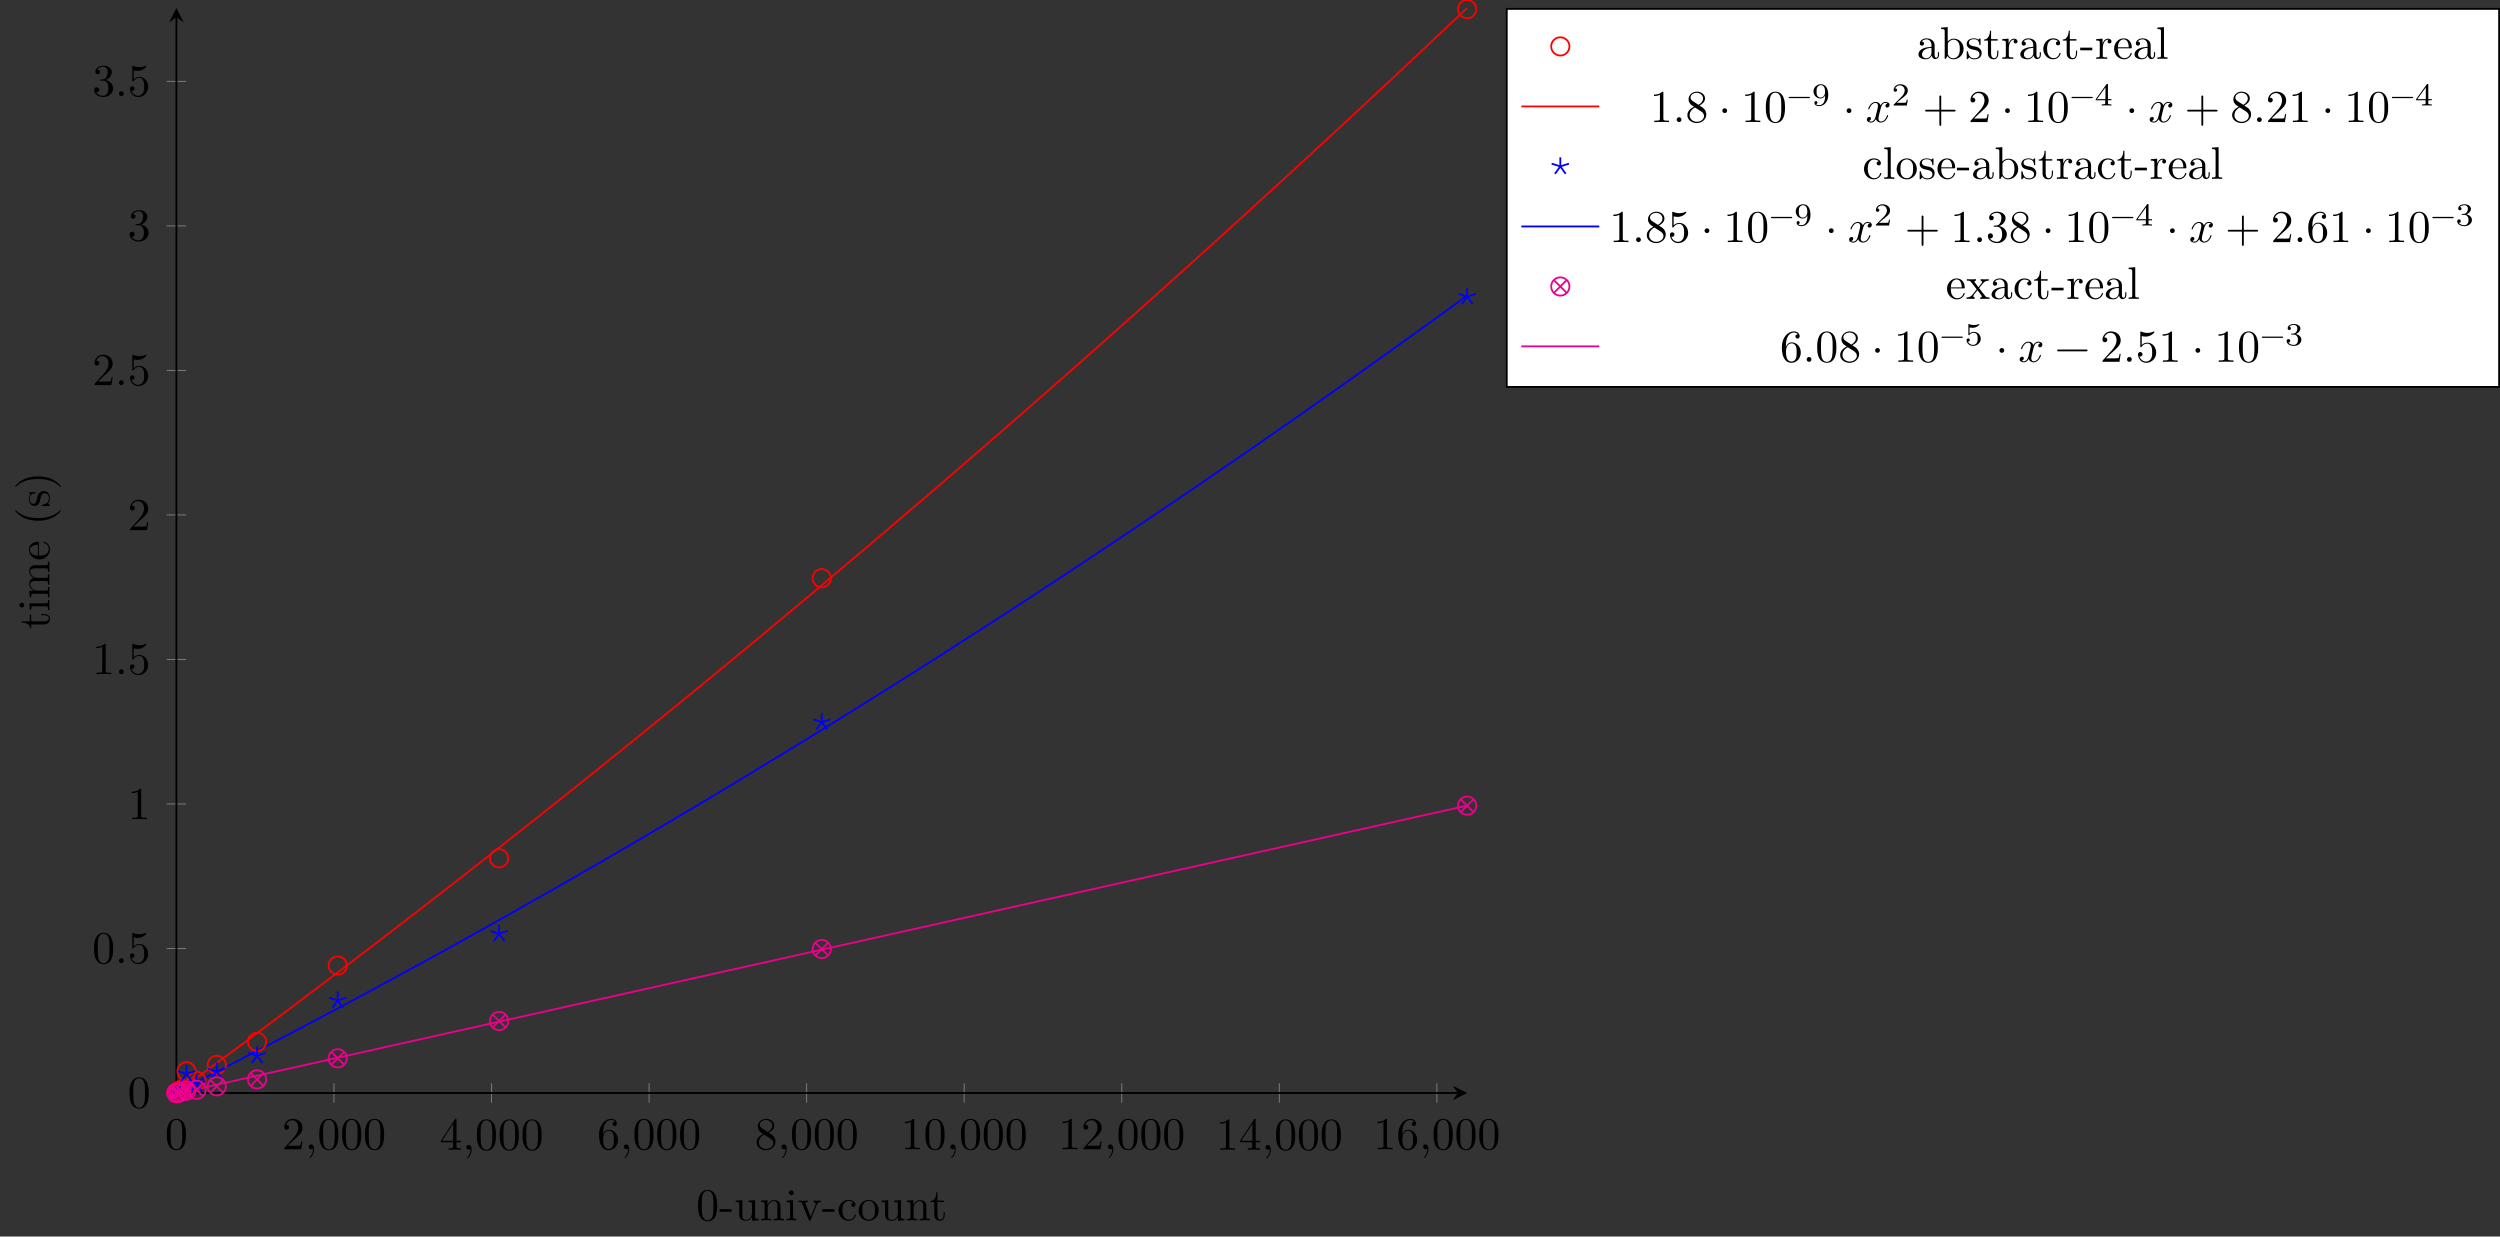 <?xml version="1.0" encoding="UTF-8"?>
<svg xmlns="http://www.w3.org/2000/svg" xmlns:xlink="http://www.w3.org/1999/xlink" width="545.618pt" height="269.869pt" viewBox="0 0 545.618 269.869" version="1.1">
<rect x="0" y="0" width="545.618" height="269.869" fill="#333333" stroke="none"/>
<defs>
<g>
<symbol overflow="visible" id="glyph0-0">
<path style="stroke:none;" d=""/>
</symbol>
<symbol overflow="visible" id="glyph0-1">
<path style="stroke:none;" d="M 4.578 -3.188 C 4.578 -3.984 4.531 -4.781 4.188 -5.516 C 3.734 -6.484 2.906 -6.641 2.5 -6.641 C 1.891 -6.641 1.172 -6.375 0.75 -5.453 C 0.438 -4.766 0.391 -3.984 0.391 -3.188 C 0.391 -2.438 0.422 -1.547 0.844 -0.781 C 1.266 0.016 2 0.219 2.484 0.219 C 3.016 0.219 3.781 0.016 4.219 -0.938 C 4.531 -1.625 4.578 -2.406 4.578 -3.188 Z M 3.766 -3.312 C 3.766 -2.562 3.766 -1.891 3.656 -1.25 C 3.5 -0.297 2.938 0 2.484 0 C 2.094 0 1.5 -0.25 1.328 -1.203 C 1.219 -1.797 1.219 -2.719 1.219 -3.312 C 1.219 -3.953 1.219 -4.609 1.297 -5.141 C 1.484 -6.328 2.234 -6.422 2.484 -6.422 C 2.812 -6.422 3.469 -6.234 3.656 -5.25 C 3.766 -4.688 3.766 -3.938 3.766 -3.312 Z M 3.766 -3.312 "/>
</symbol>
<symbol overflow="visible" id="glyph0-2">
<path style="stroke:none;" d="M 4.469 -1.734 L 4.234 -1.734 C 4.172 -1.438 4.109 -1 4 -0.844 C 3.938 -0.766 3.281 -0.766 3.062 -0.766 L 1.266 -0.766 L 2.328 -1.797 C 3.875 -3.172 4.469 -3.703 4.469 -4.703 C 4.469 -5.844 3.578 -6.641 2.359 -6.641 C 1.234 -6.641 0.5 -5.719 0.5 -4.828 C 0.5 -4.281 1 -4.281 1.031 -4.281 C 1.203 -4.281 1.547 -4.391 1.547 -4.812 C 1.547 -5.062 1.359 -5.328 1.016 -5.328 C 0.938 -5.328 0.922 -5.328 0.891 -5.312 C 1.109 -5.969 1.656 -6.328 2.234 -6.328 C 3.141 -6.328 3.562 -5.516 3.562 -4.703 C 3.562 -3.906 3.078 -3.125 2.516 -2.5 L 0.609 -0.375 C 0.5 -0.266 0.5 -0.234 0.5 0 L 4.203 0 Z M 4.469 -1.734 "/>
</symbol>
<symbol overflow="visible" id="glyph0-3">
<path style="stroke:none;" d="M 2.031 -0.016 C 2.031 -0.672 1.781 -1.062 1.391 -1.062 C 1.062 -1.062 0.859 -0.812 0.859 -0.531 C 0.859 -0.266 1.062 0 1.391 0 C 1.5 0 1.641 -0.047 1.734 -0.125 C 1.766 -0.156 1.781 -0.156 1.781 -0.156 C 1.781 -0.156 1.797 -0.156 1.797 -0.016 C 1.797 0.734 1.453 1.328 1.125 1.656 C 1.016 1.766 1.016 1.781 1.016 1.812 C 1.016 1.891 1.062 1.922 1.109 1.922 C 1.219 1.922 2.031 1.156 2.031 -0.016 Z M 2.031 -0.016 "/>
</symbol>
<symbol overflow="visible" id="glyph0-4">
<path style="stroke:none;" d="M 4.688 -1.641 L 4.688 -1.953 L 3.703 -1.953 L 3.703 -6.484 C 3.703 -6.688 3.703 -6.75 3.531 -6.75 C 3.453 -6.75 3.422 -6.75 3.344 -6.625 L 0.281 -1.953 L 0.281 -1.641 L 2.938 -1.641 L 2.938 -0.781 C 2.938 -0.422 2.906 -0.312 2.172 -0.312 L 1.969 -0.312 L 1.969 0 C 2.375 -0.031 2.891 -0.031 3.312 -0.031 C 3.734 -0.031 4.25 -0.031 4.672 0 L 4.672 -0.312 L 4.453 -0.312 C 3.719 -0.312 3.703 -0.422 3.703 -0.781 L 3.703 -1.641 Z M 2.984 -1.953 L 0.562 -1.953 L 2.984 -5.672 Z M 2.984 -1.953 "/>
</symbol>
<symbol overflow="visible" id="glyph0-5">
<path style="stroke:none;" d="M 4.562 -2.031 C 4.562 -3.297 3.672 -4.25 2.562 -4.25 C 1.891 -4.25 1.516 -3.75 1.312 -3.266 L 1.312 -3.516 C 1.312 -6.031 2.547 -6.391 3.062 -6.391 C 3.297 -6.391 3.719 -6.328 3.938 -5.984 C 3.781 -5.984 3.391 -5.984 3.391 -5.547 C 3.391 -5.234 3.625 -5.078 3.844 -5.078 C 4 -5.078 4.312 -5.172 4.312 -5.562 C 4.312 -6.156 3.875 -6.641 3.047 -6.641 C 1.766 -6.641 0.422 -5.359 0.422 -3.156 C 0.422 -0.484 1.578 0.219 2.5 0.219 C 3.609 0.219 4.562 -0.719 4.562 -2.031 Z M 3.656 -2.047 C 3.656 -1.562 3.656 -1.062 3.484 -0.703 C 3.188 -0.109 2.734 -0.062 2.5 -0.062 C 1.875 -0.062 1.578 -0.656 1.516 -0.812 C 1.328 -1.281 1.328 -2.078 1.328 -2.25 C 1.328 -3.031 1.656 -4.031 2.547 -4.031 C 2.719 -4.031 3.172 -4.031 3.484 -3.406 C 3.656 -3.047 3.656 -2.531 3.656 -2.047 Z M 3.656 -2.047 "/>
</symbol>
<symbol overflow="visible" id="glyph0-6">
<path style="stroke:none;" d="M 4.562 -1.672 C 4.562 -2.031 4.453 -2.484 4.062 -2.906 C 3.875 -3.109 3.719 -3.203 3.078 -3.609 C 3.797 -3.984 4.281 -4.5 4.281 -5.156 C 4.281 -6.078 3.406 -6.641 2.5 -6.641 C 1.5 -6.641 0.688 -5.906 0.688 -4.969 C 0.688 -4.797 0.703 -4.344 1.125 -3.875 C 1.234 -3.766 1.609 -3.516 1.859 -3.344 C 1.281 -3.047 0.422 -2.5 0.422 -1.5 C 0.422 -0.453 1.438 0.219 2.484 0.219 C 3.609 0.219 4.562 -0.609 4.562 -1.672 Z M 3.844 -5.156 C 3.844 -4.578 3.453 -4.109 2.859 -3.766 L 1.625 -4.562 C 1.172 -4.859 1.125 -5.188 1.125 -5.359 C 1.125 -5.969 1.781 -6.391 2.484 -6.391 C 3.203 -6.391 3.844 -5.875 3.844 -5.156 Z M 4.062 -1.312 C 4.062 -0.578 3.312 -0.062 2.5 -0.062 C 1.641 -0.062 0.922 -0.672 0.922 -1.5 C 0.922 -2.078 1.234 -2.719 2.078 -3.188 L 3.312 -2.406 C 3.594 -2.219 4.062 -1.922 4.062 -1.312 Z M 4.062 -1.312 "/>
</symbol>
<symbol overflow="visible" id="glyph0-7">
<path style="stroke:none;" d="M 4.172 0 L 4.172 -0.312 L 3.859 -0.312 C 2.953 -0.312 2.938 -0.422 2.938 -0.781 L 2.938 -6.375 C 2.938 -6.625 2.938 -6.641 2.703 -6.641 C 2.078 -6 1.203 -6 0.891 -6 L 0.891 -5.688 C 1.094 -5.688 1.672 -5.688 2.188 -5.953 L 2.188 -0.781 C 2.188 -0.422 2.156 -0.312 1.266 -0.312 L 0.953 -0.312 L 0.953 0 C 1.297 -0.031 2.156 -0.031 2.562 -0.031 C 2.953 -0.031 3.828 -0.031 4.172 0 Z M 4.172 0 "/>
</symbol>
<symbol overflow="visible" id="glyph0-8">
<path style="stroke:none;" d="M 1.906 -0.531 C 1.906 -0.812 1.672 -1.062 1.391 -1.062 C 1.094 -1.062 0.859 -0.812 0.859 -0.531 C 0.859 -0.234 1.094 0 1.391 0 C 1.672 0 1.906 -0.234 1.906 -0.531 Z M 1.906 -0.531 "/>
</symbol>
<symbol overflow="visible" id="glyph0-9">
<path style="stroke:none;" d="M 4.469 -2 C 4.469 -3.188 3.656 -4.188 2.578 -4.188 C 2.109 -4.188 1.672 -4.031 1.312 -3.672 L 1.312 -5.625 C 1.516 -5.562 1.844 -5.5 2.156 -5.5 C 3.391 -5.5 4.094 -6.406 4.094 -6.531 C 4.094 -6.594 4.062 -6.641 3.984 -6.641 C 3.984 -6.641 3.953 -6.641 3.906 -6.609 C 3.703 -6.516 3.219 -6.312 2.547 -6.312 C 2.156 -6.312 1.688 -6.391 1.219 -6.594 C 1.141 -6.625 1.109 -6.625 1.109 -6.625 C 1 -6.625 1 -6.547 1 -6.391 L 1 -3.438 C 1 -3.266 1 -3.188 1.141 -3.188 C 1.219 -3.188 1.234 -3.203 1.281 -3.266 C 1.391 -3.422 1.75 -3.969 2.562 -3.969 C 3.078 -3.969 3.328 -3.516 3.406 -3.328 C 3.562 -2.953 3.594 -2.578 3.594 -2.078 C 3.594 -1.719 3.594 -1.125 3.344 -0.703 C 3.109 -0.312 2.734 -0.062 2.281 -0.062 C 1.562 -0.062 0.984 -0.594 0.812 -1.172 C 0.844 -1.172 0.875 -1.156 0.984 -1.156 C 1.312 -1.156 1.484 -1.406 1.484 -1.641 C 1.484 -1.891 1.312 -2.141 0.984 -2.141 C 0.844 -2.141 0.5 -2.062 0.5 -1.609 C 0.5 -0.75 1.188 0.219 2.297 0.219 C 3.453 0.219 4.469 -0.734 4.469 -2 Z M 4.469 -2 "/>
</symbol>
<symbol overflow="visible" id="glyph0-10">
<path style="stroke:none;" d="M 4.562 -1.703 C 4.562 -2.516 3.922 -3.297 2.891 -3.516 C 3.703 -3.781 4.281 -4.469 4.281 -5.266 C 4.281 -6.078 3.406 -6.641 2.453 -6.641 C 1.453 -6.641 0.688 -6.047 0.688 -5.281 C 0.688 -4.953 0.906 -4.766 1.203 -4.766 C 1.5 -4.766 1.703 -4.984 1.703 -5.281 C 1.703 -5.766 1.234 -5.766 1.094 -5.766 C 1.391 -6.266 2.047 -6.391 2.406 -6.391 C 2.828 -6.391 3.375 -6.172 3.375 -5.281 C 3.375 -5.156 3.344 -4.578 3.094 -4.141 C 2.797 -3.656 2.453 -3.625 2.203 -3.625 C 2.125 -3.609 1.891 -3.594 1.812 -3.594 C 1.734 -3.578 1.672 -3.562 1.672 -3.469 C 1.672 -3.359 1.734 -3.359 1.906 -3.359 L 2.344 -3.359 C 3.156 -3.359 3.531 -2.688 3.531 -1.703 C 3.531 -0.344 2.844 -0.062 2.406 -0.062 C 1.969 -0.062 1.219 -0.234 0.875 -0.812 C 1.219 -0.766 1.531 -0.984 1.531 -1.359 C 1.531 -1.719 1.266 -1.922 0.984 -1.922 C 0.734 -1.922 0.422 -1.781 0.422 -1.344 C 0.422 -0.438 1.344 0.219 2.438 0.219 C 3.656 0.219 4.562 -0.688 4.562 -1.703 Z M 4.562 -1.703 "/>
</symbol>
<symbol overflow="visible" id="glyph0-11">
<path style="stroke:none;" d="M 1.906 -2.5 C 1.906 -2.781 1.672 -3.016 1.391 -3.016 C 1.094 -3.016 0.859 -2.781 0.859 -2.5 C 0.859 -2.203 1.094 -1.969 1.391 -1.969 C 1.672 -1.969 1.906 -2.203 1.906 -2.5 Z M 1.906 -2.5 "/>
</symbol>
<symbol overflow="visible" id="glyph0-12">
<path style="stroke:none;" d="M 5.25 -3.75 C 5.25 -4.266 4.672 -4.406 4.328 -4.406 C 3.75 -4.406 3.406 -3.875 3.281 -3.656 C 3.031 -4.312 2.5 -4.406 2.203 -4.406 C 1.172 -4.406 0.594 -3.125 0.594 -2.875 C 0.594 -2.766 0.719 -2.766 0.719 -2.766 C 0.797 -2.766 0.828 -2.797 0.844 -2.875 C 1.188 -3.938 1.844 -4.188 2.188 -4.188 C 2.375 -4.188 2.719 -4.094 2.719 -3.516 C 2.719 -3.203 2.547 -2.547 2.188 -1.141 C 2.031 -0.531 1.672 -0.109 1.234 -0.109 C 1.172 -0.109 0.953 -0.109 0.734 -0.234 C 0.984 -0.297 1.203 -0.5 1.203 -0.781 C 1.203 -1.047 0.984 -1.125 0.844 -1.125 C 0.531 -1.125 0.297 -0.875 0.297 -0.547 C 0.297 -0.094 0.781 0.109 1.219 0.109 C 1.891 0.109 2.25 -0.594 2.266 -0.641 C 2.391 -0.281 2.75 0.109 3.344 0.109 C 4.375 0.109 4.938 -1.172 4.938 -1.422 C 4.938 -1.531 4.859 -1.531 4.828 -1.531 C 4.734 -1.531 4.719 -1.484 4.688 -1.422 C 4.359 -0.344 3.688 -0.109 3.375 -0.109 C 2.984 -0.109 2.828 -0.422 2.828 -0.766 C 2.828 -0.984 2.875 -1.203 2.984 -1.641 L 3.328 -3.016 C 3.391 -3.266 3.625 -4.188 4.312 -4.188 C 4.359 -4.188 4.609 -4.188 4.812 -4.062 C 4.531 -4 4.344 -3.766 4.344 -3.516 C 4.344 -3.359 4.453 -3.172 4.719 -3.172 C 4.938 -3.172 5.25 -3.344 5.25 -3.75 Z M 5.25 -3.75 "/>
</symbol>
<symbol overflow="visible" id="glyph0-13">
<path style="stroke:none;" d="M 7.203 -2.5 C 7.203 -2.609 7.109 -2.688 7 -2.688 L 4.078 -2.688 L 4.078 -5.609 C 4.078 -5.719 3.984 -5.812 3.875 -5.812 C 3.766 -5.812 3.672 -5.719 3.672 -5.609 L 3.672 -2.688 L 0.75 -2.688 C 0.641 -2.688 0.562 -2.609 0.562 -2.5 C 0.562 -2.375 0.641 -2.297 0.75 -2.297 L 3.672 -2.297 L 3.672 0.625 C 3.672 0.734 3.766 0.828 3.875 0.828 C 3.984 0.828 4.078 0.734 4.078 0.625 L 4.078 -2.297 L 7 -2.297 C 7.109 -2.297 7.203 -2.375 7.203 -2.5 Z M 7.203 -2.5 "/>
</symbol>
<symbol overflow="visible" id="glyph0-14">
<path style="stroke:none;" d="M 7.203 -2.5 C 7.203 -2.609 7.109 -2.688 7 -2.688 L 0.75 -2.688 C 0.641 -2.688 0.562 -2.609 0.562 -2.5 C 0.562 -2.375 0.641 -2.297 0.75 -2.297 L 7 -2.297 C 7.109 -2.297 7.203 -2.375 7.203 -2.5 Z M 7.203 -2.5 "/>
</symbol>
<symbol overflow="visible" id="glyph1-0">
<path style="stroke:none;" d=""/>
</symbol>
<symbol overflow="visible" id="glyph1-1">
<path style="stroke:none;" d="M 4.578 -3.188 C 4.578 -3.984 4.531 -4.781 4.188 -5.516 C 3.734 -6.484 2.906 -6.641 2.5 -6.641 C 1.891 -6.641 1.172 -6.375 0.75 -5.453 C 0.438 -4.766 0.391 -3.984 0.391 -3.188 C 0.391 -2.438 0.422 -1.547 0.844 -0.781 C 1.266 0.016 2 0.219 2.484 0.219 C 3.016 0.219 3.781 0.016 4.219 -0.938 C 4.531 -1.625 4.578 -2.406 4.578 -3.188 Z M 3.766 -3.312 C 3.766 -2.562 3.766 -1.891 3.656 -1.25 C 3.5 -0.297 2.938 0 2.484 0 C 2.094 0 1.5 -0.25 1.328 -1.203 C 1.219 -1.797 1.219 -2.719 1.219 -3.312 C 1.219 -3.953 1.219 -4.609 1.297 -5.141 C 1.484 -6.328 2.234 -6.422 2.484 -6.422 C 2.812 -6.422 3.469 -6.234 3.656 -5.25 C 3.766 -4.688 3.766 -3.938 3.766 -3.312 Z M 3.766 -3.312 "/>
</symbol>
<symbol overflow="visible" id="glyph1-2">
<path style="stroke:none;" d="M 2.75 -1.859 L 2.75 -2.438 L 0.109 -2.438 L 0.109 -1.859 Z M 2.75 -1.859 "/>
</symbol>
<symbol overflow="visible" id="glyph1-3">
<path style="stroke:none;" d="M 5.328 0 L 5.328 -0.312 C 4.641 -0.312 4.562 -0.375 4.562 -0.875 L 4.562 -4.406 L 3.094 -4.297 L 3.094 -3.984 C 3.781 -3.984 3.875 -3.922 3.875 -3.422 L 3.875 -1.656 C 3.875 -0.781 3.391 -0.109 2.656 -0.109 C 1.828 -0.109 1.781 -0.578 1.781 -1.094 L 1.781 -4.406 L 0.312 -4.297 L 0.312 -3.984 C 1.094 -3.984 1.094 -3.953 1.094 -3.078 L 1.094 -1.578 C 1.094 -0.797 1.094 0.109 2.609 0.109 C 3.172 0.109 3.609 -0.172 3.891 -0.781 L 3.891 0.109 Z M 5.328 0 "/>
</symbol>
<symbol overflow="visible" id="glyph1-4">
<path style="stroke:none;" d="M 5.328 0 L 5.328 -0.312 C 4.812 -0.312 4.562 -0.312 4.562 -0.609 L 4.562 -2.516 C 4.562 -3.375 4.562 -3.672 4.25 -4.031 C 4.109 -4.203 3.781 -4.406 3.203 -4.406 C 2.469 -4.406 2 -3.984 1.719 -3.359 L 1.719 -4.406 L 0.312 -4.297 L 0.312 -3.984 C 1.016 -3.984 1.094 -3.922 1.094 -3.422 L 1.094 -0.75 C 1.094 -0.312 0.984 -0.312 0.312 -0.312 L 0.312 0 L 1.453 -0.031 L 2.562 0 L 2.562 -0.312 C 1.891 -0.312 1.781 -0.312 1.781 -0.75 L 1.781 -2.594 C 1.781 -3.625 2.5 -4.188 3.125 -4.188 C 3.766 -4.188 3.875 -3.656 3.875 -3.078 L 3.875 -0.75 C 3.875 -0.312 3.766 -0.312 3.094 -0.312 L 3.094 0 L 4.219 -0.031 Z M 5.328 0 "/>
</symbol>
<symbol overflow="visible" id="glyph1-5">
<path style="stroke:none;" d="M 2.469 0 L 2.469 -0.312 C 1.797 -0.312 1.766 -0.359 1.766 -0.75 L 1.766 -4.406 L 0.375 -4.297 L 0.375 -3.984 C 1.016 -3.984 1.109 -3.922 1.109 -3.438 L 1.109 -0.75 C 1.109 -0.312 1 -0.312 0.328 -0.312 L 0.328 0 L 1.422 -0.031 C 1.781 -0.031 2.125 -0.016 2.469 0 Z M 1.906 -6.016 C 1.906 -6.297 1.688 -6.547 1.391 -6.547 C 1.047 -6.547 0.844 -6.266 0.844 -6.016 C 0.844 -5.75 1.078 -5.5 1.375 -5.5 C 1.719 -5.5 1.906 -5.766 1.906 -6.016 Z M 1.906 -6.016 "/>
</symbol>
<symbol overflow="visible" id="glyph1-6">
<path style="stroke:none;" d="M 5.062 -3.984 L 5.062 -4.297 C 4.828 -4.281 4.547 -4.266 4.312 -4.266 L 3.453 -4.297 L 3.453 -3.984 C 3.812 -3.984 3.922 -3.75 3.922 -3.562 C 3.922 -3.469 3.906 -3.422 3.875 -3.312 L 2.844 -0.781 L 1.734 -3.562 C 1.672 -3.688 1.672 -3.734 1.672 -3.734 C 1.672 -3.984 2.062 -3.984 2.25 -3.984 L 2.25 -4.297 L 1.156 -4.266 C 0.891 -4.266 0.484 -4.281 0.188 -4.297 L 0.188 -3.984 C 0.812 -3.984 0.859 -3.922 0.984 -3.625 L 2.422 -0.078 C 2.484 0.062 2.5 0.109 2.625 0.109 C 2.766 0.109 2.797 0.016 2.844 -0.078 L 4.141 -3.312 C 4.234 -3.547 4.406 -3.984 5.062 -3.984 Z M 5.062 -3.984 "/>
</symbol>
<symbol overflow="visible" id="glyph1-7">
<path style="stroke:none;" d="M 4.141 -1.188 C 4.141 -1.281 4.031 -1.281 4 -1.281 C 3.922 -1.281 3.891 -1.25 3.875 -1.188 C 3.594 -0.266 2.938 -0.141 2.578 -0.141 C 2.047 -0.141 1.172 -0.562 1.172 -2.172 C 1.172 -3.797 1.984 -4.219 2.516 -4.219 C 2.609 -4.219 3.234 -4.203 3.578 -3.844 C 3.172 -3.812 3.109 -3.516 3.109 -3.391 C 3.109 -3.125 3.297 -2.938 3.562 -2.938 C 3.828 -2.938 4.031 -3.094 4.031 -3.406 C 4.031 -4.078 3.266 -4.469 2.5 -4.469 C 1.25 -4.469 0.344 -3.391 0.344 -2.156 C 0.344 -0.875 1.328 0.109 2.484 0.109 C 3.812 0.109 4.141 -1.094 4.141 -1.188 Z M 4.141 -1.188 "/>
</symbol>
<symbol overflow="visible" id="glyph1-8">
<path style="stroke:none;" d="M 4.688 -2.141 C 4.688 -3.406 3.703 -4.469 2.5 -4.469 C 1.25 -4.469 0.281 -3.375 0.281 -2.141 C 0.281 -0.844 1.312 0.109 2.484 0.109 C 3.688 0.109 4.688 -0.875 4.688 -2.141 Z M 3.875 -2.219 C 3.875 -1.859 3.875 -1.312 3.656 -0.875 C 3.422 -0.422 2.984 -0.141 2.5 -0.141 C 2.062 -0.141 1.625 -0.344 1.359 -0.812 C 1.109 -1.25 1.109 -1.859 1.109 -2.219 C 1.109 -2.609 1.109 -3.141 1.344 -3.578 C 1.609 -4.031 2.078 -4.25 2.484 -4.25 C 2.922 -4.25 3.344 -4.031 3.609 -3.594 C 3.875 -3.172 3.875 -2.594 3.875 -2.219 Z M 3.875 -2.219 "/>
</symbol>
<symbol overflow="visible" id="glyph1-9">
<path style="stroke:none;" d="M 3.312 -1.234 L 3.312 -1.797 L 3.062 -1.797 L 3.062 -1.25 C 3.062 -0.516 2.766 -0.141 2.391 -0.141 C 1.719 -0.141 1.719 -1.047 1.719 -1.219 L 1.719 -3.984 L 3.156 -3.984 L 3.156 -4.297 L 1.719 -4.297 L 1.719 -6.125 L 1.469 -6.125 C 1.469 -5.312 1.172 -4.25 0.188 -4.203 L 0.188 -3.984 L 1.031 -3.984 L 1.031 -1.234 C 1.031 -0.016 1.969 0.109 2.328 0.109 C 3.031 0.109 3.312 -0.594 3.312 -1.234 Z M 3.312 -1.234 "/>
</symbol>
<symbol overflow="visible" id="glyph1-10">
<path style="stroke:none;" d="M 4.812 -0.891 L 4.812 -1.453 L 4.562 -1.453 L 4.562 -0.891 C 4.562 -0.312 4.312 -0.25 4.203 -0.25 C 3.875 -0.25 3.844 -0.703 3.844 -0.75 L 3.844 -2.734 C 3.844 -3.156 3.844 -3.547 3.484 -3.922 C 3.094 -4.312 2.594 -4.469 2.109 -4.469 C 1.297 -4.469 0.609 -4 0.609 -3.344 C 0.609 -3.047 0.812 -2.875 1.062 -2.875 C 1.344 -2.875 1.531 -3.078 1.531 -3.328 C 1.531 -3.453 1.469 -3.781 1.016 -3.781 C 1.281 -4.141 1.781 -4.25 2.094 -4.25 C 2.578 -4.25 3.156 -3.859 3.156 -2.969 L 3.156 -2.609 C 2.641 -2.578 1.938 -2.547 1.312 -2.25 C 0.562 -1.906 0.312 -1.391 0.312 -0.953 C 0.312 -0.141 1.281 0.109 1.906 0.109 C 2.578 0.109 3.031 -0.297 3.219 -0.75 C 3.266 -0.359 3.531 0.062 4 0.062 C 4.203 0.062 4.812 -0.078 4.812 -0.891 Z M 3.156 -1.391 C 3.156 -0.453 2.438 -0.109 1.984 -0.109 C 1.5 -0.109 1.094 -0.453 1.094 -0.953 C 1.094 -1.5 1.5 -2.328 3.156 -2.391 Z M 3.156 -1.391 "/>
</symbol>
<symbol overflow="visible" id="glyph1-11">
<path style="stroke:none;" d="M 5.188 -2.156 C 5.188 -3.422 4.219 -4.406 3.078 -4.406 C 2.297 -4.406 1.875 -3.938 1.719 -3.766 L 1.719 -6.922 L 0.281 -6.812 L 0.281 -6.5 C 0.984 -6.5 1.062 -6.438 1.062 -5.938 L 1.062 0 L 1.312 0 L 1.672 -0.625 C 1.812 -0.391 2.234 0.109 2.969 0.109 C 4.156 0.109 5.188 -0.875 5.188 -2.156 Z M 4.359 -2.156 C 4.359 -1.797 4.344 -1.203 4.062 -0.75 C 3.844 -0.438 3.469 -0.109 2.938 -0.109 C 2.484 -0.109 2.125 -0.344 1.891 -0.719 C 1.75 -0.922 1.75 -0.953 1.75 -1.141 L 1.75 -3.188 C 1.75 -3.375 1.75 -3.391 1.859 -3.547 C 2.25 -4.109 2.797 -4.188 3.031 -4.188 C 3.484 -4.188 3.844 -3.922 4.078 -3.547 C 4.344 -3.141 4.359 -2.578 4.359 -2.156 Z M 4.359 -2.156 "/>
</symbol>
<symbol overflow="visible" id="glyph1-12">
<path style="stroke:none;" d="M 3.594 -1.281 C 3.594 -1.797 3.297 -2.109 3.172 -2.219 C 2.844 -2.547 2.453 -2.625 2.031 -2.703 C 1.469 -2.812 0.812 -2.938 0.812 -3.516 C 0.812 -3.875 1.062 -4.281 1.922 -4.281 C 3.016 -4.281 3.078 -3.375 3.094 -3.078 C 3.094 -2.984 3.203 -2.984 3.203 -2.984 C 3.344 -2.984 3.344 -3.031 3.344 -3.219 L 3.344 -4.234 C 3.344 -4.391 3.344 -4.469 3.234 -4.469 C 3.188 -4.469 3.156 -4.469 3.031 -4.344 C 3 -4.312 2.906 -4.219 2.859 -4.188 C 2.484 -4.469 2.078 -4.469 1.922 -4.469 C 0.703 -4.469 0.328 -3.797 0.328 -3.234 C 0.328 -2.891 0.484 -2.609 0.75 -2.391 C 1.078 -2.141 1.359 -2.078 2.078 -1.938 C 2.297 -1.891 3.109 -1.734 3.109 -1.016 C 3.109 -0.516 2.766 -0.109 1.984 -0.109 C 1.141 -0.109 0.781 -0.672 0.594 -1.531 C 0.562 -1.656 0.562 -1.688 0.453 -1.688 C 0.328 -1.688 0.328 -1.625 0.328 -1.453 L 0.328 -0.125 C 0.328 0.047 0.328 0.109 0.438 0.109 C 0.484 0.109 0.5 0.094 0.688 -0.094 C 0.703 -0.109 0.703 -0.125 0.891 -0.312 C 1.328 0.094 1.781 0.109 1.984 0.109 C 3.125 0.109 3.594 -0.562 3.594 -1.281 Z M 3.594 -1.281 "/>
</symbol>
<symbol overflow="visible" id="glyph1-13">
<path style="stroke:none;" d="M 3.625 -3.797 C 3.625 -4.109 3.312 -4.406 2.891 -4.406 C 2.156 -4.406 1.797 -3.734 1.672 -3.312 L 1.672 -4.406 L 0.281 -4.297 L 0.281 -3.984 C 0.984 -3.984 1.062 -3.922 1.062 -3.422 L 1.062 -0.75 C 1.062 -0.312 0.953 -0.312 0.281 -0.312 L 0.281 0 L 1.422 -0.031 C 1.812 -0.031 2.281 -0.031 2.688 0 L 2.688 -0.312 L 2.469 -0.312 C 1.734 -0.312 1.719 -0.422 1.719 -0.781 L 1.719 -2.312 C 1.719 -3.297 2.141 -4.188 2.891 -4.188 C 2.953 -4.188 2.984 -4.188 3 -4.172 C 2.969 -4.172 2.766 -4.047 2.766 -3.781 C 2.766 -3.516 2.984 -3.359 3.203 -3.359 C 3.375 -3.359 3.625 -3.484 3.625 -3.797 Z M 3.625 -3.797 "/>
</symbol>
<symbol overflow="visible" id="glyph1-14">
<path style="stroke:none;" d="M 4.141 -1.188 C 4.141 -1.281 4.062 -1.312 4 -1.312 C 3.922 -1.312 3.891 -1.25 3.875 -1.172 C 3.531 -0.141 2.625 -0.141 2.531 -0.141 C 2.031 -0.141 1.641 -0.438 1.406 -0.812 C 1.109 -1.281 1.109 -1.938 1.109 -2.297 L 3.891 -2.297 C 4.109 -2.297 4.141 -2.297 4.141 -2.516 C 4.141 -3.5 3.594 -4.469 2.359 -4.469 C 1.203 -4.469 0.281 -3.438 0.281 -2.188 C 0.281 -0.859 1.328 0.109 2.469 0.109 C 3.688 0.109 4.141 -1 4.141 -1.188 Z M 3.484 -2.516 L 1.109 -2.516 C 1.172 -4 2.016 -4.25 2.359 -4.25 C 3.375 -4.25 3.484 -2.906 3.484 -2.516 Z M 3.484 -2.516 "/>
</symbol>
<symbol overflow="visible" id="glyph1-15">
<path style="stroke:none;" d="M 2.547 0 L 2.547 -0.312 C 1.875 -0.312 1.766 -0.312 1.766 -0.75 L 1.766 -6.922 L 0.328 -6.812 L 0.328 -6.5 C 1.031 -6.5 1.109 -6.438 1.109 -5.938 L 1.109 -0.75 C 1.109 -0.312 1 -0.312 0.328 -0.312 L 0.328 0 L 1.438 -0.031 Z M 2.547 0 "/>
</symbol>
<symbol overflow="visible" id="glyph1-16">
<path style="stroke:none;" d="M 5.141 0 L 5.141 -0.312 C 4.609 -0.312 4.422 -0.328 4.203 -0.625 L 2.859 -2.344 C 3.156 -2.719 3.531 -3.203 3.781 -3.469 C 4.094 -3.828 4.5 -3.984 4.969 -3.984 L 4.969 -4.297 C 4.703 -4.281 4.406 -4.266 4.141 -4.266 C 3.844 -4.266 3.312 -4.281 3.188 -4.297 L 3.188 -3.984 C 3.406 -3.969 3.484 -3.844 3.484 -3.672 C 3.484 -3.516 3.375 -3.391 3.328 -3.328 L 2.719 -2.547 L 1.938 -3.562 C 1.844 -3.656 1.844 -3.672 1.844 -3.734 C 1.844 -3.891 2 -3.984 2.188 -3.984 L 2.188 -4.297 L 1.109 -4.266 C 0.906 -4.266 0.438 -4.281 0.172 -4.297 L 0.172 -3.984 C 0.875 -3.984 0.875 -3.984 1.344 -3.375 L 2.328 -2.094 C 1.859 -1.5 1.859 -1.469 1.391 -0.906 C 0.922 -0.328 0.328 -0.312 0.125 -0.312 L 0.125 0 C 0.375 -0.016 0.688 -0.031 0.953 -0.031 L 1.891 0 L 1.891 -0.312 C 1.672 -0.344 1.609 -0.469 1.609 -0.625 C 1.609 -0.844 1.891 -1.172 2.5 -1.891 L 3.266 -0.891 C 3.344 -0.781 3.469 -0.625 3.469 -0.562 C 3.469 -0.469 3.375 -0.312 3.109 -0.312 L 3.109 0 L 4.188 -0.031 C 4.453 -0.031 4.844 -0.016 5.141 0 Z M 5.141 0 "/>
</symbol>
<symbol overflow="visible" id="glyph2-0">
<path style="stroke:none;" d=""/>
</symbol>
<symbol overflow="visible" id="glyph2-1">
<path style="stroke:none;" d="M -1.234 -3.312 L -1.797 -3.312 L -1.797 -3.062 L -1.25 -3.062 C -0.516 -3.062 -0.141 -2.766 -0.141 -2.391 C -0.141 -1.719 -1.047 -1.719 -1.219 -1.719 L -3.984 -1.719 L -3.984 -3.156 L -4.297 -3.156 L -4.297 -1.719 L -6.125 -1.719 L -6.125 -1.469 C -5.312 -1.469 -4.25 -1.172 -4.203 -0.188 L -3.984 -0.188 L -3.984 -1.031 L -1.234 -1.031 C -0.016 -1.031 0.109 -1.969 0.109 -2.328 C 0.109 -3.031 -0.594 -3.312 -1.234 -3.312 Z M -1.234 -3.312 "/>
</symbol>
<symbol overflow="visible" id="glyph2-2">
<path style="stroke:none;" d="M 0 -2.469 L -0.312 -2.469 C -0.312 -1.797 -0.359 -1.766 -0.75 -1.766 L -4.406 -1.766 L -4.297 -0.375 L -3.984 -0.375 C -3.984 -1.016 -3.922 -1.109 -3.438 -1.109 L -0.75 -1.109 C -0.312 -1.109 -0.312 -1 -0.312 -0.328 L 0 -0.328 L -0.031 -1.422 C -0.031 -1.781 -0.016 -2.125 0 -2.469 Z M -6.016 -1.906 C -6.297 -1.906 -6.547 -1.688 -6.547 -1.391 C -6.547 -1.047 -6.266 -0.844 -6.016 -0.844 C -5.75 -0.844 -5.5 -1.078 -5.5 -1.375 C -5.5 -1.719 -5.766 -1.906 -6.016 -1.906 Z M -6.016 -1.906 "/>
</symbol>
<symbol overflow="visible" id="glyph2-3">
<path style="stroke:none;" d="M 0 -8.109 L -0.312 -8.109 C -0.312 -7.594 -0.312 -7.344 -0.609 -7.328 L -2.516 -7.328 C -3.375 -7.328 -3.672 -7.328 -4.031 -7.016 C -4.203 -6.875 -4.406 -6.547 -4.406 -5.969 C -4.406 -5.141 -3.812 -4.688 -3.422 -4.531 C -4.297 -4.391 -4.406 -3.656 -4.406 -3.203 C -4.406 -2.469 -3.984 -2 -3.359 -1.719 L -4.406 -1.719 L -4.297 -0.312 L -3.984 -0.312 C -3.984 -1.016 -3.922 -1.094 -3.422 -1.094 L -0.75 -1.094 C -0.312 -1.094 -0.312 -0.984 -0.312 -0.312 L 0 -0.312 L -0.031 -1.453 L 0 -2.562 L -0.312 -2.562 C -0.312 -1.891 -0.312 -1.781 -0.75 -1.781 L -2.594 -1.781 C -3.625 -1.781 -4.188 -2.5 -4.188 -3.125 C -4.188 -3.766 -3.656 -3.875 -3.078 -3.875 L -0.75 -3.875 C -0.312 -3.875 -0.312 -3.766 -0.312 -3.094 L 0 -3.094 L -0.031 -4.219 L 0 -5.328 L -0.312 -5.328 C -0.312 -4.672 -0.312 -4.562 -0.75 -4.562 L -2.594 -4.562 C -3.625 -4.562 -4.188 -5.266 -4.188 -5.906 C -4.188 -6.531 -3.656 -6.641 -3.078 -6.641 L -0.75 -6.641 C -0.312 -6.641 -0.312 -6.531 -0.312 -5.859 L 0 -5.859 L -0.031 -6.984 Z M 0 -8.109 "/>
</symbol>
<symbol overflow="visible" id="glyph2-4">
<path style="stroke:none;" d="M -1.188 -4.141 C -1.281 -4.141 -1.312 -4.062 -1.312 -4 C -1.312 -3.922 -1.25 -3.891 -1.172 -3.875 C -0.141 -3.531 -0.141 -2.625 -0.141 -2.531 C -0.141 -2.031 -0.438 -1.641 -0.812 -1.406 C -1.281 -1.109 -1.938 -1.109 -2.297 -1.109 L -2.297 -3.891 C -2.297 -4.109 -2.297 -4.141 -2.516 -4.141 C -3.5 -4.141 -4.469 -3.594 -4.469 -2.359 C -4.469 -1.203 -3.438 -0.281 -2.188 -0.281 C -0.859 -0.281 0.109 -1.328 0.109 -2.469 C 0.109 -3.688 -1 -4.141 -1.188 -4.141 Z M -2.516 -3.484 L -2.516 -1.109 C -4 -1.172 -4.25 -2.016 -4.25 -2.359 C -4.25 -3.375 -2.906 -3.484 -2.516 -3.484 Z M -2.516 -3.484 "/>
</symbol>
<symbol overflow="visible" id="glyph2-5">
<path style="stroke:none;" d="M 2.391 -3.297 C 2.359 -3.297 2.344 -3.297 2.172 -3.125 C 0.922 -1.891 -0.969 -1.562 -2.5 -1.562 C -4.234 -1.562 -5.969 -1.938 -7.203 -3.172 C -7.328 -3.297 -7.344 -3.297 -7.375 -3.297 C -7.453 -3.297 -7.484 -3.266 -7.484 -3.203 C -7.484 -3.094 -6.797 -2.203 -5.531 -1.609 C -4.438 -1.109 -3.328 -0.984 -2.5 -0.984 C -1.719 -0.984 -0.516 -1.094 0.625 -1.641 C 1.844 -2.25 2.5 -3.094 2.5 -3.203 C 2.5 -3.266 2.469 -3.297 2.391 -3.297 Z M 2.391 -3.297 "/>
</symbol>
<symbol overflow="visible" id="glyph2-6">
<path style="stroke:none;" d="M -1.281 -3.594 C -1.797 -3.594 -2.109 -3.297 -2.219 -3.172 C -2.547 -2.844 -2.625 -2.453 -2.703 -2.031 C -2.812 -1.469 -2.938 -0.812 -3.516 -0.812 C -3.875 -0.812 -4.281 -1.062 -4.281 -1.922 C -4.281 -3.016 -3.375 -3.078 -3.078 -3.094 C -2.984 -3.094 -2.984 -3.203 -2.984 -3.203 C -2.984 -3.344 -3.031 -3.344 -3.219 -3.344 L -4.234 -3.344 C -4.391 -3.344 -4.469 -3.344 -4.469 -3.234 C -4.469 -3.188 -4.469 -3.156 -4.344 -3.031 C -4.312 -3 -4.219 -2.906 -4.188 -2.859 C -4.469 -2.484 -4.469 -2.078 -4.469 -1.922 C -4.469 -0.703 -3.797 -0.328 -3.234 -0.328 C -2.891 -0.328 -2.609 -0.484 -2.391 -0.75 C -2.141 -1.078 -2.078 -1.359 -1.938 -2.078 C -1.891 -2.297 -1.734 -3.109 -1.016 -3.109 C -0.516 -3.109 -0.109 -2.766 -0.109 -1.984 C -0.109 -1.141 -0.672 -0.781 -1.531 -0.594 C -1.656 -0.562 -1.688 -0.562 -1.688 -0.453 C -1.688 -0.328 -1.625 -0.328 -1.453 -0.328 L -0.125 -0.328 C 0.047 -0.328 0.109 -0.328 0.109 -0.438 C 0.109 -0.484 0.094 -0.5 -0.094 -0.688 C -0.109 -0.703 -0.125 -0.703 -0.312 -0.891 C 0.094 -1.328 0.109 -1.781 0.109 -1.984 C 0.109 -3.125 -0.562 -3.594 -1.281 -3.594 Z M -1.281 -3.594 "/>
</symbol>
<symbol overflow="visible" id="glyph2-7">
<path style="stroke:none;" d="M -2.5 -2.875 C -3.266 -2.875 -4.469 -2.766 -5.609 -2.219 C -6.828 -1.625 -7.484 -0.766 -7.484 -0.672 C -7.484 -0.609 -7.438 -0.562 -7.375 -0.562 C -7.344 -0.562 -7.328 -0.562 -7.141 -0.75 C -6.156 -1.734 -4.578 -2.297 -2.5 -2.297 C -0.781 -2.297 0.969 -1.938 2.219 -0.703 C 2.344 -0.562 2.359 -0.562 2.391 -0.562 C 2.453 -0.562 2.5 -0.609 2.5 -0.672 C 2.5 -0.766 1.812 -1.672 0.547 -2.25 C -0.547 -2.766 -1.656 -2.875 -2.5 -2.875 Z M -2.5 -2.875 "/>
</symbol>
<symbol overflow="visible" id="glyph3-0">
<path style="stroke:none;" d=""/>
</symbol>
<symbol overflow="visible" id="glyph3-1">
<path style="stroke:none;" d="M 5.047 -1.75 C 5.047 -1.828 4.984 -1.891 4.906 -1.891 L 0.531 -1.891 C 0.453 -1.891 0.391 -1.828 0.391 -1.75 C 0.391 -1.672 0.453 -1.609 0.531 -1.609 L 4.906 -1.609 C 4.984 -1.609 5.047 -1.672 5.047 -1.75 Z M 5.047 -1.75 "/>
</symbol>
<symbol overflow="visible" id="glyph3-2">
<path style="stroke:none;" d="M 3.594 -2.297 C 3.594 -4.031 2.828 -4.641 2 -4.641 C 1.781 -4.641 1.297 -4.609 0.891 -4.219 C 0.656 -3.984 0.375 -3.703 0.375 -3.078 C 0.375 -2.188 1.078 -1.531 1.906 -1.531 C 2.453 -1.531 2.766 -1.906 2.922 -2.219 L 2.922 -2.078 C 2.922 -0.344 2.062 -0.078 1.641 -0.078 C 1.484 -0.078 1.125 -0.094 0.922 -0.312 C 1.219 -0.344 1.234 -0.578 1.234 -0.641 C 1.234 -0.812 1.125 -0.969 0.906 -0.969 C 0.703 -0.969 0.578 -0.828 0.578 -0.625 C 0.578 -0.156 0.969 0.141 1.641 0.141 C 2.641 0.141 3.594 -0.797 3.594 -2.297 Z M 2.906 -3 C 2.906 -2.094 2.375 -1.734 1.938 -1.734 C 1.656 -1.734 1.406 -1.828 1.203 -2.141 C 1.047 -2.406 1.047 -2.703 1.047 -3.078 C 1.047 -3.484 1.047 -3.766 1.25 -4.047 C 1.422 -4.281 1.641 -4.438 2.016 -4.438 C 2.375 -4.438 2.578 -4.219 2.688 -4.031 C 2.875 -3.734 2.906 -3.25 2.906 -3 Z M 2.906 -3 "/>
</symbol>
<symbol overflow="visible" id="glyph3-3">
<path style="stroke:none;" d="M 3.531 -1.266 L 3.297 -1.266 C 3.266 -1.125 3.203 -0.703 3.109 -0.641 C 3.047 -0.594 2.516 -0.594 2.422 -0.594 L 1.125 -0.594 C 1.859 -1.25 2.109 -1.438 2.531 -1.766 C 3.047 -2.172 3.531 -2.609 3.531 -3.281 C 3.531 -4.125 2.781 -4.641 1.891 -4.641 C 1.031 -4.641 0.438 -4.031 0.438 -3.391 C 0.438 -3.031 0.734 -3 0.812 -3 C 0.984 -3 1.188 -3.109 1.188 -3.359 C 1.188 -3.5 1.125 -3.734 0.766 -3.734 C 0.984 -4.234 1.453 -4.391 1.781 -4.391 C 2.484 -4.391 2.844 -3.844 2.844 -3.281 C 2.844 -2.672 2.422 -2.188 2.188 -1.938 L 0.516 -0.266 C 0.438 -0.203 0.438 -0.203 0.438 0 L 3.312 0 Z M 3.531 -1.266 "/>
</symbol>
<symbol overflow="visible" id="glyph3-4">
<path style="stroke:none;" d="M 3.688 -1.141 L 3.688 -1.391 L 2.922 -1.391 L 2.922 -4.516 C 2.922 -4.656 2.922 -4.703 2.766 -4.703 C 2.688 -4.703 2.656 -4.703 2.578 -4.609 L 0.266 -1.391 L 0.266 -1.141 L 2.328 -1.141 L 2.328 -0.578 C 2.328 -0.328 2.328 -0.25 1.766 -0.25 L 1.578 -0.25 L 1.578 0 L 2.625 -0.031 L 3.672 0 L 3.672 -0.25 L 3.484 -0.25 C 2.922 -0.25 2.922 -0.328 2.922 -0.578 L 2.922 -1.141 Z M 2.375 -1.391 L 0.531 -1.391 L 2.375 -3.953 Z M 2.375 -1.391 "/>
</symbol>
<symbol overflow="visible" id="glyph3-5">
<path style="stroke:none;" d="M 3.594 -1.203 C 3.594 -1.75 3.141 -2.297 2.375 -2.453 C 3.109 -2.719 3.375 -3.25 3.375 -3.672 C 3.375 -4.219 2.734 -4.641 1.969 -4.641 C 1.188 -4.641 0.594 -4.266 0.594 -3.703 C 0.594 -3.469 0.75 -3.328 0.953 -3.328 C 1.172 -3.328 1.312 -3.5 1.312 -3.688 C 1.312 -3.891 1.172 -4.031 0.953 -4.047 C 1.203 -4.359 1.688 -4.438 1.938 -4.438 C 2.25 -4.438 2.703 -4.281 2.703 -3.672 C 2.703 -3.375 2.594 -3.062 2.422 -2.844 C 2.188 -2.578 1.984 -2.562 1.641 -2.547 C 1.469 -2.531 1.453 -2.531 1.422 -2.516 C 1.422 -2.516 1.344 -2.5 1.344 -2.438 C 1.344 -2.328 1.406 -2.328 1.531 -2.328 L 1.906 -2.328 C 2.453 -2.328 2.844 -1.953 2.844 -1.203 C 2.844 -0.344 2.344 -0.078 1.938 -0.078 C 1.656 -0.078 1.047 -0.156 0.75 -0.578 C 1.078 -0.594 1.156 -0.812 1.156 -0.969 C 1.156 -1.188 0.984 -1.344 0.766 -1.344 C 0.578 -1.344 0.375 -1.234 0.375 -0.938 C 0.375 -0.281 1.109 0.141 1.953 0.141 C 2.922 0.141 3.594 -0.516 3.594 -1.203 Z M 3.594 -1.203 "/>
</symbol>
<symbol overflow="visible" id="glyph3-6">
<path style="stroke:none;" d="M 3.531 -1.406 C 3.531 -2.188 2.922 -2.922 2.062 -2.922 C 1.75 -2.922 1.391 -2.844 1.078 -2.578 L 1.078 -3.891 C 1.438 -3.812 1.641 -3.812 1.766 -3.812 C 2.688 -3.812 3.234 -4.438 3.234 -4.547 C 3.234 -4.609 3.172 -4.641 3.141 -4.641 C 3.141 -4.641 3.109 -4.641 3.094 -4.609 C 2.922 -4.547 2.547 -4.422 2.031 -4.422 C 1.844 -4.422 1.469 -4.422 1.016 -4.609 C 0.938 -4.641 0.922 -4.641 0.922 -4.641 C 0.828 -4.641 0.828 -4.562 0.828 -4.453 L 0.828 -2.391 C 0.828 -2.266 0.828 -2.188 0.938 -2.188 C 1 -2.188 1.016 -2.203 1.078 -2.281 C 1.391 -2.672 1.812 -2.719 2.047 -2.719 C 2.469 -2.719 2.656 -2.391 2.703 -2.328 C 2.828 -2.109 2.859 -1.844 2.859 -1.438 C 2.859 -1.219 2.859 -0.812 2.656 -0.5 C 2.484 -0.25 2.172 -0.078 1.844 -0.078 C 1.391 -0.078 0.922 -0.328 0.734 -0.797 C 1 -0.781 1.141 -0.953 1.141 -1.141 C 1.141 -1.438 0.875 -1.5 0.797 -1.5 C 0.797 -1.5 0.438 -1.5 0.438 -1.125 C 0.438 -0.484 1.016 0.141 1.844 0.141 C 2.75 0.141 3.531 -0.531 3.531 -1.406 Z M 3.531 -1.406 "/>
</symbol>
</g>
<clipPath id="clip1">
  <path d="M 38.5 1.738 L 320.195 1.738 L 320.195 238.539 L 38.5 238.539 Z M 38.5 1.738 "/>
</clipPath>
<clipPath id="clip2">
  <path d="M 38.5 58 L 320.195 58 L 320.195 238.539 L 38.5 238.539 Z M 38.5 58 "/>
</clipPath>
<clipPath id="clip3">
  <path d="M 38.5 170 L 320.195 170 L 320.195 238.539 L 38.5 238.539 Z M 38.5 170 "/>
</clipPath>
<clipPath id="clip4">
  <path d="M 328 1 L 545.617 1 L 545.617 85 L 328 85 Z M 328 1 "/>
</clipPath>
</defs>
<g id="surface1">
<path style="fill:none;stroke-width:0.199;stroke-linecap:butt;stroke-linejoin:miter;stroke:rgb(50%,50%,50%);stroke-opacity:1;stroke-miterlimit:10;" d="M -0.001 -2.127 L -0.001 2.127 M 34.386 -2.127 L 34.386 2.127 M 68.772 -2.127 L 68.772 2.127 M 103.159 -2.127 L 103.159 2.127 M 137.546 -2.127 L 137.546 2.127 M 171.933 -2.127 L 171.933 2.127 M 206.319 -2.127 L 206.319 2.127 M 240.706 -2.127 L 240.706 2.127 M 275.093 -2.127 L 275.093 2.127 " transform="matrix(1,0,0,-1,38.501,238.541)"/>
<path style="fill:none;stroke-width:0.199;stroke-linecap:butt;stroke-linejoin:miter;stroke:rgb(50%,50%,50%);stroke-opacity:1;stroke-miterlimit:10;" d="M -2.126 0.002 L 2.128 0.002 M -2.126 31.541 L 2.128 31.541 M -2.126 63.08 L 2.128 63.08 M -2.126 94.619 L 2.128 94.619 M -2.126 126.162 L 2.128 126.162 M -2.126 157.701 L 2.128 157.701 M -2.126 189.24 L 2.128 189.24 M -2.126 220.783 L 2.128 220.783 " transform="matrix(1,0,0,-1,38.501,238.541)"/>
<path style="fill:none;stroke-width:0.399;stroke-linecap:butt;stroke-linejoin:miter;stroke:rgb(0%,0%,0%);stroke-opacity:1;stroke-miterlimit:10;" d="M -0.001 0.002 L 279.702 0.002 " transform="matrix(1,0,0,-1,38.501,238.541)"/>
<path style=" stroke:none;fill-rule:nonzero;fill:rgb(0%,0%,0%);fill-opacity:1;" d="M 320.195 238.539 L 317.008 236.945 L 318.203 238.539 L 317.008 240.137 "/>
<path style="fill:none;stroke-width:0.399;stroke-linecap:butt;stroke-linejoin:miter;stroke:rgb(0%,0%,0%);stroke-opacity:1;stroke-miterlimit:10;" d="M -0.001 0.002 L -0.001 234.811 " transform="matrix(1,0,0,-1,38.501,238.541)"/>
<path style=" stroke:none;fill-rule:nonzero;fill:rgb(0%,0%,0%);fill-opacity:1;" d="M 38.5 1.738 L 36.906 4.926 L 38.5 3.73 L 40.094 4.926 "/>
<g style="fill:rgb(0%,0%,0%);fill-opacity:1;">
  <use xlink:href="#glyph0-1" x="36.011" y="250.822"/>
</g>
<g style="fill:rgb(0%,0%,0%);fill-opacity:1;">
  <use xlink:href="#glyph0-2" x="61.54" y="250.822"/>
  <use xlink:href="#glyph0-3" x="66.521" y="250.822"/>
  <use xlink:href="#glyph0-1" x="69.291" y="250.822"/>
  <use xlink:href="#glyph0-1" x="74.272" y="250.822"/>
  <use xlink:href="#glyph0-1" x="79.254" y="250.822"/>
</g>
<g style="fill:rgb(0%,0%,0%);fill-opacity:1;">
  <use xlink:href="#glyph0-4" x="95.926" y="250.931"/>
  <use xlink:href="#glyph0-3" x="100.907" y="250.931"/>
  <use xlink:href="#glyph0-1" x="103.677" y="250.931"/>
  <use xlink:href="#glyph0-1" x="108.658" y="250.931"/>
  <use xlink:href="#glyph0-1" x="113.64" y="250.931"/>
</g>
<g style="fill:rgb(0%,0%,0%);fill-opacity:1;">
  <use xlink:href="#glyph0-5" x="130.312" y="250.822"/>
  <use xlink:href="#glyph0-3" x="135.293" y="250.822"/>
  <use xlink:href="#glyph0-1" x="138.063" y="250.822"/>
  <use xlink:href="#glyph0-1" x="143.044" y="250.822"/>
  <use xlink:href="#glyph0-1" x="148.026" y="250.822"/>
</g>
<g style="fill:rgb(0%,0%,0%);fill-opacity:1;">
  <use xlink:href="#glyph0-6" x="164.698" y="250.822"/>
  <use xlink:href="#glyph0-3" x="169.679" y="250.822"/>
  <use xlink:href="#glyph0-1" x="172.449" y="250.822"/>
  <use xlink:href="#glyph0-1" x="177.43" y="250.822"/>
  <use xlink:href="#glyph0-1" x="182.412" y="250.822"/>
</g>
<g style="fill:rgb(0%,0%,0%);fill-opacity:1;">
  <use xlink:href="#glyph0-7" x="196.594" y="250.822"/>
  <use xlink:href="#glyph0-1" x="201.575" y="250.822"/>
  <use xlink:href="#glyph0-3" x="206.557" y="250.822"/>
  <use xlink:href="#glyph0-1" x="209.326" y="250.822"/>
  <use xlink:href="#glyph0-1" x="214.308" y="250.822"/>
  <use xlink:href="#glyph0-1" x="219.289" y="250.822"/>
</g>
<g style="fill:rgb(0%,0%,0%);fill-opacity:1;">
  <use xlink:href="#glyph0-7" x="230.98" y="250.822"/>
  <use xlink:href="#glyph0-2" x="235.961" y="250.822"/>
  <use xlink:href="#glyph0-3" x="240.943" y="250.822"/>
  <use xlink:href="#glyph0-1" x="243.712" y="250.822"/>
  <use xlink:href="#glyph0-1" x="248.694" y="250.822"/>
  <use xlink:href="#glyph0-1" x="253.675" y="250.822"/>
</g>
<g style="fill:rgb(0%,0%,0%);fill-opacity:1;">
  <use xlink:href="#glyph0-7" x="265.366" y="250.931"/>
  <use xlink:href="#glyph0-4" x="270.347" y="250.931"/>
  <use xlink:href="#glyph0-3" x="275.329" y="250.931"/>
  <use xlink:href="#glyph0-1" x="278.098" y="250.931"/>
  <use xlink:href="#glyph0-1" x="283.08" y="250.931"/>
  <use xlink:href="#glyph0-1" x="288.061" y="250.931"/>
</g>
<g style="fill:rgb(0%,0%,0%);fill-opacity:1;">
  <use xlink:href="#glyph0-7" x="299.752" y="250.822"/>
  <use xlink:href="#glyph0-5" x="304.733" y="250.822"/>
  <use xlink:href="#glyph0-3" x="309.715" y="250.822"/>
  <use xlink:href="#glyph0-1" x="312.484" y="250.822"/>
  <use xlink:href="#glyph0-1" x="317.466" y="250.822"/>
  <use xlink:href="#glyph0-1" x="322.447" y="250.822"/>
</g>
<g style="fill:rgb(0%,0%,0%);fill-opacity:1;">
  <use xlink:href="#glyph0-1" x="27.874" y="241.749"/>
</g>
<g style="fill:rgb(0%,0%,0%);fill-opacity:1;">
  <use xlink:href="#glyph0-1" x="20.123" y="210.209"/>
  <use xlink:href="#glyph0-8" x="25.104" y="210.209"/>
  <use xlink:href="#glyph0-9" x="27.874" y="210.209"/>
</g>
<g style="fill:rgb(0%,0%,0%);fill-opacity:1;">
  <use xlink:href="#glyph0-7" x="27.874" y="178.778"/>
</g>
<g style="fill:rgb(0%,0%,0%);fill-opacity:1;">
  <use xlink:href="#glyph0-7" x="20.123" y="147.129"/>
  <use xlink:href="#glyph0-8" x="25.104" y="147.129"/>
  <use xlink:href="#glyph0-9" x="27.874" y="147.129"/>
</g>
<g style="fill:rgb(0%,0%,0%);fill-opacity:1;">
  <use xlink:href="#glyph0-2" x="27.874" y="115.699"/>
</g>
<g style="fill:rgb(0%,0%,0%);fill-opacity:1;">
  <use xlink:href="#glyph0-2" x="20.123" y="84.049"/>
  <use xlink:href="#glyph0-8" x="25.104" y="84.049"/>
  <use xlink:href="#glyph0-9" x="27.874" y="84.049"/>
</g>
<g style="fill:rgb(0%,0%,0%);fill-opacity:1;">
  <use xlink:href="#glyph0-10" x="27.874" y="52.509"/>
</g>
<g style="fill:rgb(0%,0%,0%);fill-opacity:1;">
  <use xlink:href="#glyph0-10" x="20.123" y="20.969"/>
  <use xlink:href="#glyph0-8" x="25.104" y="20.969"/>
  <use xlink:href="#glyph0-9" x="27.874" y="20.969"/>
</g>
<g clip-path="url(#clip1)" clip-rule="nonzero">
<path style="fill:none;stroke-width:0.399;stroke-linecap:butt;stroke-linejoin:miter;stroke:rgb(100%,0%,0%);stroke-opacity:1;stroke-miterlimit:10;" d="M 0.019 0.064 C 0.019 0.064 2.073 1.572 2.862 2.15 C 3.651 2.732 4.917 3.662 5.706 4.244 C 6.499 4.826 7.765 5.76 8.554 6.346 C 9.343 6.928 10.608 7.865 11.397 8.451 C 12.187 9.037 13.452 9.975 14.245 10.561 C 15.034 11.15 16.3 12.092 17.089 12.682 C 17.878 13.268 19.144 14.213 19.933 14.807 C 20.722 15.396 21.991 16.342 22.78 16.936 C 23.569 17.529 24.835 18.479 25.624 19.072 C 26.413 19.666 27.679 20.619 28.468 21.217 C 29.261 21.811 30.526 22.768 31.315 23.365 C 32.104 23.963 33.37 24.92 34.159 25.521 C 34.948 26.119 36.214 27.08 37.007 27.682 C 37.796 28.283 39.062 29.248 39.851 29.85 C 40.64 30.451 41.905 31.42 42.694 32.025 C 43.483 32.627 44.753 33.6 45.542 34.205 C 46.331 34.811 47.597 35.783 48.386 36.393 C 49.175 36.998 50.44 37.975 51.229 38.584 C 52.022 39.193 53.288 40.17 54.077 40.783 C 54.866 41.393 56.132 42.373 56.921 42.986 C 57.71 43.6 58.976 44.584 59.769 45.197 C 60.558 45.814 61.823 46.799 62.612 47.416 C 63.401 48.033 64.667 49.021 65.456 49.639 C 66.245 50.26 67.515 51.252 68.304 51.869 C 69.093 52.49 70.358 53.486 71.147 54.107 C 71.936 54.728 73.202 55.725 73.991 56.35 C 74.784 56.971 76.05 57.971 76.839 58.596 C 77.628 59.221 78.894 60.225 79.683 60.853 C 80.472 61.478 81.737 62.486 82.53 63.111 C 83.319 63.74 84.585 64.752 85.374 65.381 C 86.163 66.01 87.429 67.021 88.218 67.654 C 89.007 68.287 90.276 69.299 91.065 69.932 C 91.854 70.568 93.12 71.584 93.909 72.221 C 94.698 72.853 95.964 73.873 96.753 74.51 C 97.546 75.146 98.811 76.17 99.601 76.811 C 100.39 77.447 101.655 78.475 102.444 79.115 C 103.233 79.756 104.499 80.783 105.292 81.424 C 106.081 82.064 107.347 83.096 108.136 83.74 C 108.925 84.385 110.19 85.42 110.979 86.064 C 111.769 86.709 113.038 87.748 113.827 88.393 C 114.616 89.041 115.882 90.08 116.671 90.728 C 117.46 91.377 118.726 92.42 119.515 93.072 C 120.308 93.721 121.573 94.768 122.362 95.42 C 123.151 96.072 124.417 97.119 125.206 97.771 C 125.995 98.428 127.261 99.478 128.054 100.131 C 128.843 100.787 130.108 101.842 130.897 102.498 C 131.686 103.158 132.952 104.213 133.741 104.873 C 134.53 105.529 135.8 106.588 136.589 107.252 C 137.378 107.912 138.644 108.975 139.433 109.635 C 140.222 110.299 141.487 111.361 142.276 112.025 C 143.069 112.693 144.335 113.76 145.124 114.424 C 145.913 115.092 147.179 116.162 147.968 116.83 C 148.757 117.494 150.026 118.568 150.815 119.236 C 151.604 119.908 152.87 120.982 153.659 121.654 C 154.448 122.326 155.714 123.404 156.503 124.076 C 157.292 124.748 158.561 125.83 159.351 126.506 C 160.14 127.182 161.405 128.264 162.194 128.939 C 162.983 129.615 164.249 130.701 165.042 131.381 C 165.831 132.061 167.097 133.146 167.886 133.826 C 168.675 134.51 169.94 135.6 170.729 136.283 C 171.519 136.963 172.788 138.057 173.577 138.74 C 174.366 139.424 175.632 140.521 176.421 141.205 C 177.21 141.893 178.476 142.99 179.265 143.678 C 180.058 144.365 181.323 145.467 182.112 146.158 C 182.901 146.846 184.167 147.951 184.956 148.643 C 185.745 149.33 187.011 150.439 187.804 151.131 C 188.593 151.822 189.858 152.936 190.647 153.627 C 191.436 154.322 192.702 155.436 193.491 156.131 C 194.28 156.826 195.55 157.943 196.339 158.643 C 197.128 159.338 198.394 160.459 199.183 161.154 C 199.972 161.853 201.237 162.978 202.026 163.678 C 202.819 164.377 204.085 165.502 204.874 166.205 C 205.663 166.908 206.929 168.037 207.718 168.74 C 208.507 169.443 209.772 170.572 210.565 171.279 C 211.354 171.986 212.62 173.119 213.409 173.826 C 214.198 174.533 215.464 175.67 216.253 176.377 C 217.042 177.088 218.311 178.228 219.101 178.939 C 219.89 179.65 221.155 180.791 221.944 181.502 C 222.733 182.217 223.999 183.361 224.788 184.072 C 225.581 184.787 226.847 185.936 227.636 186.65 C 228.425 187.369 229.69 188.518 230.479 189.236 C 231.269 189.951 232.534 191.107 233.327 191.826 C 234.116 192.545 235.382 193.701 236.171 194.42 C 236.96 195.143 238.226 196.299 239.015 197.025 C 239.804 197.748 241.073 198.908 241.862 199.631 C 242.651 200.357 243.917 201.521 244.706 202.248 C 245.495 202.975 246.761 204.139 247.55 204.869 C 248.343 205.596 249.608 206.764 250.397 207.494 C 251.186 208.225 252.452 209.396 253.241 210.127 C 254.03 210.861 255.296 212.033 256.089 212.768 C 256.878 213.502 258.144 214.678 258.933 215.412 C 259.722 216.146 260.987 217.33 261.776 218.064 C 262.565 218.803 263.835 219.986 264.624 220.725 C 265.413 221.463 266.679 222.646 267.468 223.389 C 268.257 224.127 269.522 225.314 270.312 226.057 C 271.104 226.799 272.37 227.99 273.159 228.736 C 273.948 229.478 275.214 230.674 276.003 231.42 C 276.792 232.162 278.058 233.361 278.851 234.107 C 279.64 234.853 281.694 236.803 281.694 236.803 " transform="matrix(1,0,0,-1,38.501,238.541)"/>
</g>
<g clip-path="url(#clip2)" clip-rule="nonzero">
<path style="fill:none;stroke-width:0.399;stroke-linecap:butt;stroke-linejoin:miter;stroke:rgb(0%,0%,100%);stroke-opacity:1;stroke-miterlimit:10;" d="M 0.019 0.174 C 0.019 0.174 2.073 1.213 2.862 1.615 C 3.651 2.018 4.917 2.662 5.706 3.064 C 6.499 3.467 7.765 4.115 8.554 4.518 C 9.343 4.924 10.608 5.576 11.397 5.982 C 12.187 6.389 13.452 7.041 14.245 7.447 C 15.034 7.857 16.3 8.514 17.089 8.924 C 17.878 9.334 19.144 9.99 19.933 10.404 C 20.722 10.814 21.991 11.479 22.78 11.893 C 23.569 12.303 24.835 12.971 25.624 13.385 C 26.413 13.799 27.679 14.467 28.468 14.885 C 29.261 15.303 30.526 15.971 31.315 16.393 C 32.104 16.811 33.37 17.482 34.159 17.904 C 34.948 18.326 36.214 19.002 37.007 19.424 C 37.796 19.846 39.062 20.525 39.851 20.947 C 40.64 21.373 41.905 22.053 42.694 22.482 C 43.483 22.908 44.753 23.592 45.542 24.018 C 46.331 24.447 47.597 25.135 48.386 25.564 C 49.175 25.994 50.44 26.682 51.229 27.115 C 52.022 27.545 53.288 28.24 54.077 28.674 C 54.866 29.107 56.132 29.803 56.921 30.236 C 57.71 30.67 58.976 31.369 59.769 31.807 C 60.558 32.244 61.823 32.947 62.612 33.385 C 63.401 33.822 64.667 34.525 65.456 34.967 C 66.245 35.408 67.515 36.115 68.304 36.557 C 69.093 36.998 70.358 37.709 71.147 38.154 C 71.936 38.596 73.202 39.311 73.991 39.756 C 74.784 40.201 76.05 40.916 76.839 41.365 C 77.628 41.811 78.894 42.529 79.683 42.978 C 80.472 43.428 81.737 44.15 82.53 44.6 C 83.319 45.053 84.585 45.775 85.374 46.228 C 86.163 46.682 87.429 47.408 88.218 47.865 C 89.007 48.318 90.276 49.049 91.065 49.506 C 91.854 49.963 93.12 50.693 93.909 51.15 C 94.698 51.611 95.964 52.346 96.753 52.807 C 97.546 53.268 98.811 54.006 99.601 54.467 C 100.39 54.928 101.655 55.67 102.444 56.131 C 103.233 56.596 104.499 57.342 105.292 57.807 C 106.081 58.271 107.347 59.018 108.136 59.486 C 108.925 59.951 110.19 60.701 110.979 61.17 C 111.769 61.639 113.038 62.393 113.827 62.861 C 114.616 63.334 115.882 64.088 116.671 64.561 C 117.46 65.033 118.726 65.791 119.515 66.268 C 120.308 66.74 121.573 67.502 122.362 67.978 C 123.151 68.455 124.417 69.217 125.206 69.697 C 125.995 70.174 127.261 70.939 128.054 71.42 C 128.843 71.9 130.108 72.67 130.897 73.15 C 131.686 73.631 132.952 74.404 133.741 74.889 C 134.53 75.369 135.8 76.146 136.589 76.631 C 137.378 77.115 138.644 77.893 139.433 78.381 C 140.222 78.869 141.487 79.65 142.276 80.139 C 143.069 80.627 144.335 81.408 145.124 81.9 C 145.913 82.389 147.179 83.178 147.968 83.67 C 148.757 84.162 150.026 84.951 150.815 85.443 C 151.604 85.939 152.87 86.732 153.659 87.225 C 154.448 87.721 155.714 88.518 156.503 89.014 C 157.292 89.51 158.561 90.311 159.351 90.811 C 160.14 91.307 161.405 92.111 162.194 92.611 C 162.983 93.111 164.249 93.916 165.042 94.416 C 165.831 94.92 167.097 95.728 167.886 96.232 C 168.675 96.736 169.94 97.545 170.729 98.053 C 171.519 98.557 172.788 99.369 173.577 99.877 C 174.366 100.385 175.632 101.201 176.421 101.713 C 177.21 102.221 178.476 103.041 179.265 103.553 C 180.058 104.064 181.323 104.885 182.112 105.396 C 182.901 105.912 184.167 106.736 184.956 107.248 C 185.745 107.764 187.011 108.592 187.804 109.107 C 188.593 109.627 189.858 110.455 190.647 110.975 C 191.436 111.49 192.702 112.326 193.491 112.846 C 194.28 113.365 195.55 114.201 196.339 114.725 C 197.128 115.244 198.394 116.084 199.183 116.607 C 199.972 117.131 201.237 117.975 202.026 118.498 C 202.819 119.025 204.085 119.869 204.874 120.396 C 205.663 120.924 206.929 121.771 207.718 122.299 C 208.507 122.83 209.772 123.678 210.565 124.209 C 211.354 124.74 212.62 125.592 213.409 126.127 C 214.198 126.658 215.464 127.514 216.253 128.049 C 217.042 128.584 218.311 129.443 219.101 129.978 C 219.89 130.514 221.155 131.377 221.944 131.912 C 222.733 132.451 223.999 133.314 224.788 133.853 C 225.581 134.396 226.847 135.264 227.636 135.803 C 228.425 136.346 229.69 137.217 230.479 137.76 C 231.269 138.303 232.534 139.174 233.327 139.721 C 234.116 140.264 235.382 141.143 236.171 141.689 C 236.96 142.236 238.226 143.111 239.015 143.662 C 239.804 144.209 241.073 145.092 241.862 145.643 C 242.651 146.193 243.917 147.076 244.706 147.631 C 245.495 148.182 246.761 149.068 247.55 149.623 C 248.343 150.178 249.608 151.068 250.397 151.623 C 251.186 152.178 252.452 153.072 253.241 153.627 C 254.03 154.186 255.296 155.08 256.089 155.643 C 256.878 156.201 258.144 157.1 258.933 157.658 C 259.722 158.221 260.987 159.123 261.776 159.686 C 262.565 160.248 263.835 161.15 264.624 161.717 C 265.413 162.283 266.679 163.189 267.468 163.756 C 268.257 164.322 269.522 165.232 270.312 165.799 C 271.104 166.369 272.37 167.279 273.159 167.85 C 273.948 168.42 275.214 169.338 276.003 169.908 C 276.792 170.478 278.058 171.396 278.851 171.971 C 279.64 172.545 281.694 174.041 281.694 174.041 " transform="matrix(1,0,0,-1,38.501,238.541)"/>
</g>
<g clip-path="url(#clip3)" clip-rule="nonzero">
<path style="fill:none;stroke-width:0.399;stroke-linecap:butt;stroke-linejoin:miter;stroke:rgb(92.549%,0%,54.9%);stroke-opacity:1;stroke-miterlimit:10;" d="M 0.019 -0.154 L 0.034 -0.15 L 0.069 -0.143 L 0.136 -0.127 L 0.276 -0.096 L 0.55 -0.037 L 1.101 0.088 L 2.202 0.334 L 4.401 0.822 L 8.804 1.807 L 17.604 3.771 L 35.21 7.701 L 70.425 15.564 L 140.847 31.283 L 281.694 62.725 " transform="matrix(1,0,0,-1,38.501,238.541)"/>
</g>
<path style="fill:none;stroke-width:0.399;stroke-linecap:butt;stroke-linejoin:miter;stroke:rgb(100%,0%,0%);stroke-opacity:1;stroke-miterlimit:10;" d="M 2.011 0.002 C 2.011 1.1 1.116 1.994 0.019 1.994 C -1.083 1.994 -1.974 1.1 -1.974 0.002 C -1.974 -1.1 -1.083 -1.994 0.019 -1.994 C 1.116 -1.994 2.011 -1.1 2.011 0.002 Z M 2.011 0.002 " transform="matrix(1,0,0,-1,38.501,238.541)"/>
<path style="fill:none;stroke-width:0.399;stroke-linecap:butt;stroke-linejoin:miter;stroke:rgb(100%,0%,0%);stroke-opacity:1;stroke-miterlimit:10;" d="M 2.026 0.002 C 2.026 1.1 1.136 1.994 0.034 1.994 C -1.067 1.994 -1.958 1.1 -1.958 0.002 C -1.958 -1.1 -1.067 -1.994 0.034 -1.994 C 1.136 -1.994 2.026 -1.1 2.026 0.002 Z M 2.026 0.002 " transform="matrix(1,0,0,-1,38.501,238.541)"/>
<path style="fill:none;stroke-width:0.399;stroke-linecap:butt;stroke-linejoin:miter;stroke:rgb(100%,0%,0%);stroke-opacity:1;stroke-miterlimit:10;" d="M 2.062 0.002 C 2.062 1.1 1.171 1.994 0.069 1.994 C -1.032 1.994 -1.923 1.1 -1.923 0.002 C -1.923 -1.1 -1.032 -1.994 0.069 -1.994 C 1.171 -1.994 2.062 -1.1 2.062 0.002 Z M 2.062 0.002 " transform="matrix(1,0,0,-1,38.501,238.541)"/>
<path style="fill:none;stroke-width:0.399;stroke-linecap:butt;stroke-linejoin:miter;stroke:rgb(100%,0%,0%);stroke-opacity:1;stroke-miterlimit:10;" d="M 2.132 0.064 C 2.132 1.162 1.237 2.057 0.136 2.057 C -0.962 2.057 -1.856 1.162 -1.856 0.064 C -1.856 -1.037 -0.962 -1.928 0.136 -1.928 C 1.237 -1.928 2.132 -1.037 2.132 0.064 Z M 2.132 0.064 " transform="matrix(1,0,0,-1,38.501,238.541)"/>
<path style="fill:none;stroke-width:0.399;stroke-linecap:butt;stroke-linejoin:miter;stroke:rgb(100%,0%,0%);stroke-opacity:1;stroke-miterlimit:10;" d="M 2.269 0.189 C 2.269 1.291 1.374 2.182 0.276 2.182 C -0.825 2.182 -1.716 1.291 -1.716 0.189 C -1.716 -0.912 -0.825 -1.803 0.276 -1.803 C 1.374 -1.803 2.269 -0.912 2.269 0.189 Z M 2.269 0.189 " transform="matrix(1,0,0,-1,38.501,238.541)"/>
<path style="fill:none;stroke-width:0.399;stroke-linecap:butt;stroke-linejoin:miter;stroke:rgb(100%,0%,0%);stroke-opacity:1;stroke-miterlimit:10;" d="M 2.542 0.377 C 2.542 1.478 1.651 2.369 0.55 2.369 C -0.552 2.369 -1.442 1.478 -1.442 0.377 C -1.442 -0.721 -0.552 -1.615 0.55 -1.615 C 1.651 -1.615 2.542 -0.721 2.542 0.377 Z M 2.542 0.377 " transform="matrix(1,0,0,-1,38.501,238.541)"/>
<path style="fill:none;stroke-width:0.399;stroke-linecap:butt;stroke-linejoin:miter;stroke:rgb(100%,0%,0%);stroke-opacity:1;stroke-miterlimit:10;" d="M 3.093 0.756 C 3.093 1.857 2.202 2.748 1.101 2.748 C -0.001 2.748 -0.892 1.857 -0.892 0.756 C -0.892 -0.342 -0.001 -1.236 1.101 -1.236 C 2.202 -1.236 3.093 -0.342 3.093 0.756 Z M 3.093 0.756 " transform="matrix(1,0,0,-1,38.501,238.541)"/>
<path style="fill:none;stroke-width:0.399;stroke-linecap:butt;stroke-linejoin:miter;stroke:rgb(100%,0%,0%);stroke-opacity:1;stroke-miterlimit:10;" d="M 4.194 4.732 C 4.194 5.83 3.3 6.725 2.202 6.725 C 1.101 6.725 0.21 5.83 0.21 4.732 C 0.21 3.631 1.101 2.74 2.202 2.74 C 3.3 2.74 4.194 3.631 4.194 4.732 Z M 4.194 4.732 " transform="matrix(1,0,0,-1,38.501,238.541)"/>
<path style="fill:none;stroke-width:0.399;stroke-linecap:butt;stroke-linejoin:miter;stroke:rgb(100%,0%,0%);stroke-opacity:1;stroke-miterlimit:10;" d="M 6.394 2.65 C 6.394 3.748 5.503 4.643 4.401 4.643 C 3.3 4.643 2.409 3.748 2.409 2.65 C 2.409 1.549 3.3 0.658 4.401 0.658 C 5.503 0.658 6.394 1.549 6.394 2.65 Z M 6.394 2.65 " transform="matrix(1,0,0,-1,38.501,238.541)"/>
<path style="fill:none;stroke-width:0.399;stroke-linecap:butt;stroke-linejoin:miter;stroke:rgb(100%,0%,0%);stroke-opacity:1;stroke-miterlimit:10;" d="M 10.796 6.119 C 10.796 7.221 9.905 8.111 8.804 8.111 C 7.702 8.111 6.811 7.221 6.811 6.119 C 6.811 5.018 7.702 4.127 8.804 4.127 C 9.905 4.127 10.796 5.018 10.796 6.119 Z M 10.796 6.119 " transform="matrix(1,0,0,-1,38.501,238.541)"/>
<path style="fill:none;stroke-width:0.399;stroke-linecap:butt;stroke-linejoin:miter;stroke:rgb(100%,0%,0%);stroke-opacity:1;stroke-miterlimit:10;" d="M 19.597 11.166 C 19.597 12.268 18.706 13.158 17.604 13.158 C 16.507 13.158 15.612 12.268 15.612 11.166 C 15.612 10.064 16.507 9.174 17.604 9.174 C 18.706 9.174 19.597 10.064 19.597 11.166 Z M 19.597 11.166 " transform="matrix(1,0,0,-1,38.501,238.541)"/>
<path style="fill:none;stroke-width:0.399;stroke-linecap:butt;stroke-linejoin:miter;stroke:rgb(100%,0%,0%);stroke-opacity:1;stroke-miterlimit:10;" d="M 37.206 27.818 C 37.206 28.92 36.312 29.811 35.21 29.811 C 34.112 29.811 33.218 28.92 33.218 27.818 C 33.218 26.717 34.112 25.826 35.21 25.826 C 36.312 25.826 37.206 26.717 37.206 27.818 Z M 37.206 27.818 " transform="matrix(1,0,0,-1,38.501,238.541)"/>
<path style="fill:none;stroke-width:0.399;stroke-linecap:butt;stroke-linejoin:miter;stroke:rgb(100%,0%,0%);stroke-opacity:1;stroke-miterlimit:10;" d="M 72.417 51.221 C 72.417 52.322 71.522 53.213 70.425 53.213 C 69.323 53.213 68.433 52.322 68.433 51.221 C 68.433 50.119 69.323 49.228 70.425 49.228 C 71.522 49.228 72.417 50.119 72.417 51.221 Z M 72.417 51.221 " transform="matrix(1,0,0,-1,38.501,238.541)"/>
<path style="fill:none;stroke-width:0.399;stroke-linecap:butt;stroke-linejoin:miter;stroke:rgb(100%,0%,0%);stroke-opacity:1;stroke-miterlimit:10;" d="M 142.839 112.346 C 142.839 113.447 141.948 114.338 140.847 114.338 C 139.745 114.338 138.854 113.447 138.854 112.346 C 138.854 111.244 139.745 110.353 140.847 110.353 C 141.948 110.353 142.839 111.244 142.839 112.346 Z M 142.839 112.346 " transform="matrix(1,0,0,-1,38.501,238.541)"/>
<path style="fill:none;stroke-width:0.399;stroke-linecap:butt;stroke-linejoin:miter;stroke:rgb(100%,0%,0%);stroke-opacity:1;stroke-miterlimit:10;" d="M 283.687 236.553 C 283.687 237.65 282.796 238.545 281.694 238.545 C 280.593 238.545 279.702 237.65 279.702 236.553 C 279.702 235.451 280.593 234.557 281.694 234.557 C 282.796 234.557 283.687 235.451 283.687 236.553 Z M 283.687 236.553 " transform="matrix(1,0,0,-1,38.501,238.541)"/>
<path style="fill:none;stroke-width:0.399;stroke-linecap:butt;stroke-linejoin:miter;stroke:rgb(0%,0%,100%);stroke-opacity:1;stroke-miterlimit:10;" d="M 0.019 0.002 L 0.019 1.994 M 0.019 0.002 L 1.913 0.615 M 0.019 0.002 L 1.187 -1.611 M 0.019 0.002 L -1.153 -1.611 M 0.019 0.002 L -1.876 0.615 " transform="matrix(1,0,0,-1,38.501,238.541)"/>
<path style="fill:none;stroke-width:0.399;stroke-linecap:butt;stroke-linejoin:miter;stroke:rgb(0%,0%,100%);stroke-opacity:1;stroke-miterlimit:10;" d="M 0.034 0.002 L 0.034 1.994 M 0.034 0.002 L 1.929 0.615 M 0.034 0.002 L 1.206 -1.611 M 0.034 0.002 L -1.138 -1.611 M 0.034 0.002 L -1.86 0.615 " transform="matrix(1,0,0,-1,38.501,238.541)"/>
<path style="fill:none;stroke-width:0.399;stroke-linecap:butt;stroke-linejoin:miter;stroke:rgb(0%,0%,100%);stroke-opacity:1;stroke-miterlimit:10;" d="M 0.069 0.002 L 0.069 1.994 M 0.069 0.002 L 1.964 0.615 M 0.069 0.002 L 1.241 -1.611 M 0.069 0.002 L -1.103 -1.611 M 0.069 0.002 L -1.825 0.615 " transform="matrix(1,0,0,-1,38.501,238.541)"/>
<path style="fill:none;stroke-width:0.399;stroke-linecap:butt;stroke-linejoin:miter;stroke:rgb(0%,0%,100%);stroke-opacity:1;stroke-miterlimit:10;" d="M 0.136 0.002 L 0.136 1.994 M 0.136 0.002 L 2.034 0.615 M 0.136 0.002 L 1.308 -1.611 M 0.136 0.002 L -1.032 -1.611 M 0.136 0.002 L -1.759 0.615 " transform="matrix(1,0,0,-1,38.501,238.541)"/>
<path style="fill:none;stroke-width:0.399;stroke-linecap:butt;stroke-linejoin:miter;stroke:rgb(0%,0%,100%);stroke-opacity:1;stroke-miterlimit:10;" d="M 0.276 0.064 L 0.276 2.057 M 0.276 0.064 L 2.171 0.678 M 0.276 0.064 L 1.448 -1.549 M 0.276 0.064 L -0.896 -1.549 M 0.276 0.064 L -1.618 0.678 " transform="matrix(1,0,0,-1,38.501,238.541)"/>
<path style="fill:none;stroke-width:0.399;stroke-linecap:butt;stroke-linejoin:miter;stroke:rgb(0%,0%,100%);stroke-opacity:1;stroke-miterlimit:10;" d="M 0.55 0.189 L 0.55 2.182 M 0.55 0.189 L 2.444 0.807 M 0.55 0.189 L 1.722 -1.424 M 0.55 0.189 L -0.622 -1.424 M 0.55 0.189 L -1.345 0.807 " transform="matrix(1,0,0,-1,38.501,238.541)"/>
<path style="fill:none;stroke-width:0.399;stroke-linecap:butt;stroke-linejoin:miter;stroke:rgb(0%,0%,100%);stroke-opacity:1;stroke-miterlimit:10;" d="M 1.101 0.443 L 1.101 2.436 M 1.101 0.443 L 2.995 1.057 M 1.101 0.443 L 2.272 -1.17 M 1.101 0.443 L -0.071 -1.17 M 1.101 0.443 L -0.794 1.057 " transform="matrix(1,0,0,-1,38.501,238.541)"/>
<path style="fill:none;stroke-width:0.399;stroke-linecap:butt;stroke-linejoin:miter;stroke:rgb(0%,0%,100%);stroke-opacity:1;stroke-miterlimit:10;" d="M 2.202 4.162 L 2.202 6.154 M 2.202 4.162 L 4.097 4.779 M 2.202 4.162 L 3.37 2.553 M 2.202 4.162 L 1.03 2.553 M 2.202 4.162 L 0.308 4.779 " transform="matrix(1,0,0,-1,38.501,238.541)"/>
<path style="fill:none;stroke-width:0.399;stroke-linecap:butt;stroke-linejoin:miter;stroke:rgb(0%,0%,100%);stroke-opacity:1;stroke-miterlimit:10;" d="M 4.401 1.955 L 4.401 3.947 M 4.401 1.955 L 6.296 2.572 M 4.401 1.955 L 5.573 0.342 M 4.401 1.955 L 3.229 0.342 M 4.401 1.955 L 2.507 2.572 " transform="matrix(1,0,0,-1,38.501,238.541)"/>
<path style="fill:none;stroke-width:0.399;stroke-linecap:butt;stroke-linejoin:miter;stroke:rgb(0%,0%,100%);stroke-opacity:1;stroke-miterlimit:10;" d="M 8.804 4.666 L 8.804 6.662 M 8.804 4.666 L 10.698 5.283 M 8.804 4.666 L 9.976 3.057 M 8.804 4.666 L 7.632 3.057 M 8.804 4.666 L 6.909 5.283 " transform="matrix(1,0,0,-1,38.501,238.541)"/>
<path style="fill:none;stroke-width:0.399;stroke-linecap:butt;stroke-linejoin:miter;stroke:rgb(0%,0%,100%);stroke-opacity:1;stroke-miterlimit:10;" d="M 17.604 8.139 L 17.604 10.131 M 17.604 8.139 L 19.499 8.752 M 17.604 8.139 L 18.776 6.525 M 17.604 8.139 L 16.436 6.525 M 17.604 8.139 L 15.71 8.752 " transform="matrix(1,0,0,-1,38.501,238.541)"/>
<path style="fill:none;stroke-width:0.399;stroke-linecap:butt;stroke-linejoin:miter;stroke:rgb(0%,0%,100%);stroke-opacity:1;stroke-miterlimit:10;" d="M 35.21 20.186 L 35.21 22.178 M 35.21 20.186 L 37.108 20.803 M 35.21 20.186 L 36.382 18.572 M 35.21 20.186 L 34.042 18.572 M 35.21 20.186 L 33.315 20.803 " transform="matrix(1,0,0,-1,38.501,238.541)"/>
<path style="fill:none;stroke-width:0.399;stroke-linecap:butt;stroke-linejoin:miter;stroke:rgb(0%,0%,100%);stroke-opacity:1;stroke-miterlimit:10;" d="M 70.425 34.756 L 70.425 36.748 M 70.425 34.756 L 72.319 35.373 M 70.425 34.756 L 71.597 33.146 M 70.425 34.756 L 69.253 33.146 M 70.425 34.756 L 68.53 35.373 " transform="matrix(1,0,0,-1,38.501,238.541)"/>
<path style="fill:none;stroke-width:0.399;stroke-linecap:butt;stroke-linejoin:miter;stroke:rgb(0%,0%,100%);stroke-opacity:1;stroke-miterlimit:10;" d="M 140.847 80.932 L 140.847 82.924 M 140.847 80.932 L 142.741 81.549 M 140.847 80.932 L 142.019 79.318 M 140.847 80.932 L 139.675 79.318 M 140.847 80.932 L 138.952 81.549 " transform="matrix(1,0,0,-1,38.501,238.541)"/>
<path style="fill:none;stroke-width:0.399;stroke-linecap:butt;stroke-linejoin:miter;stroke:rgb(0%,0%,100%);stroke-opacity:1;stroke-miterlimit:10;" d="M 281.694 173.787 L 281.694 175.779 M 281.694 173.787 L 283.589 174.4 M 281.694 173.787 L 282.866 172.174 M 281.694 173.787 L 280.522 172.174 M 281.694 173.787 L 279.8 174.4 " transform="matrix(1,0,0,-1,38.501,238.541)"/>
<path style="fill:none;stroke-width:0.399;stroke-linecap:butt;stroke-linejoin:miter;stroke:rgb(92.549%,0%,54.9%);stroke-opacity:1;stroke-miterlimit:10;" d="M 2.011 0.002 C 2.011 1.1 1.116 1.994 0.019 1.994 C -1.083 1.994 -1.974 1.1 -1.974 0.002 C -1.974 -1.1 -1.083 -1.994 0.019 -1.994 C 1.116 -1.994 2.011 -1.1 2.011 0.002 Z M -1.392 -1.408 L 1.425 1.408 M -1.392 1.408 L 1.425 -1.408 " transform="matrix(1,0,0,-1,38.501,238.541)"/>
<path style="fill:none;stroke-width:0.399;stroke-linecap:butt;stroke-linejoin:miter;stroke:rgb(92.549%,0%,54.9%);stroke-opacity:1;stroke-miterlimit:10;" d="M 2.026 0.002 C 2.026 1.1 1.136 1.994 0.034 1.994 C -1.067 1.994 -1.958 1.1 -1.958 0.002 C -1.958 -1.1 -1.067 -1.994 0.034 -1.994 C 1.136 -1.994 2.026 -1.1 2.026 0.002 Z M -1.376 -1.408 L 1.444 1.408 M -1.376 1.408 L 1.444 -1.408 " transform="matrix(1,0,0,-1,38.501,238.541)"/>
<path style="fill:none;stroke-width:0.399;stroke-linecap:butt;stroke-linejoin:miter;stroke:rgb(92.549%,0%,54.9%);stroke-opacity:1;stroke-miterlimit:10;" d="M 2.062 0.002 C 2.062 1.1 1.171 1.994 0.069 1.994 C -1.032 1.994 -1.923 1.1 -1.923 0.002 C -1.923 -1.1 -1.032 -1.994 0.069 -1.994 C 1.171 -1.994 2.062 -1.1 2.062 0.002 Z M -1.341 -1.408 L 1.479 1.408 M -1.341 1.408 L 1.479 -1.408 " transform="matrix(1,0,0,-1,38.501,238.541)"/>
<path style="fill:none;stroke-width:0.399;stroke-linecap:butt;stroke-linejoin:miter;stroke:rgb(92.549%,0%,54.9%);stroke-opacity:1;stroke-miterlimit:10;" d="M 2.132 0.002 C 2.132 1.1 1.237 1.994 0.136 1.994 C -0.962 1.994 -1.856 1.1 -1.856 0.002 C -1.856 -1.1 -0.962 -1.994 0.136 -1.994 C 1.237 -1.994 2.132 -1.1 2.132 0.002 Z M -1.271 -1.408 L 1.546 1.408 M -1.271 1.408 L 1.546 -1.408 " transform="matrix(1,0,0,-1,38.501,238.541)"/>
<path style="fill:none;stroke-width:0.399;stroke-linecap:butt;stroke-linejoin:miter;stroke:rgb(92.549%,0%,54.9%);stroke-opacity:1;stroke-miterlimit:10;" d="M 2.269 0.064 C 2.269 1.162 1.374 2.057 0.276 2.057 C -0.825 2.057 -1.716 1.162 -1.716 0.064 C -1.716 -1.037 -0.825 -1.928 0.276 -1.928 C 1.374 -1.928 2.269 -1.037 2.269 0.064 Z M -1.134 -1.346 L 1.683 1.471 M -1.134 1.471 L 1.683 -1.346 " transform="matrix(1,0,0,-1,38.501,238.541)"/>
<path style="fill:none;stroke-width:0.399;stroke-linecap:butt;stroke-linejoin:miter;stroke:rgb(92.549%,0%,54.9%);stroke-opacity:1;stroke-miterlimit:10;" d="M 2.542 0.064 C 2.542 1.162 1.651 2.057 0.55 2.057 C -0.552 2.057 -1.442 1.162 -1.442 0.064 C -1.442 -1.037 -0.552 -1.928 0.55 -1.928 C 1.651 -1.928 2.542 -1.037 2.542 0.064 Z M -0.86 -1.346 L 1.96 1.471 M -0.86 1.471 L 1.96 -1.346 " transform="matrix(1,0,0,-1,38.501,238.541)"/>
<path style="fill:none;stroke-width:0.399;stroke-linecap:butt;stroke-linejoin:miter;stroke:rgb(92.549%,0%,54.9%);stroke-opacity:1;stroke-miterlimit:10;" d="M 3.093 0.252 C 3.093 1.353 2.202 2.244 1.101 2.244 C -0.001 2.244 -0.892 1.353 -0.892 0.252 C -0.892 -0.85 -0.001 -1.74 1.101 -1.74 C 2.202 -1.74 3.093 -0.85 3.093 0.252 Z M -0.31 -1.158 L 2.511 1.662 M -0.31 1.662 L 2.511 -1.158 " transform="matrix(1,0,0,-1,38.501,238.541)"/>
<path style="fill:none;stroke-width:0.399;stroke-linecap:butt;stroke-linejoin:miter;stroke:rgb(92.549%,0%,54.9%);stroke-opacity:1;stroke-miterlimit:10;" d="M 4.194 0.506 C 4.194 1.603 3.3 2.498 2.202 2.498 C 1.101 2.498 0.21 1.603 0.21 0.506 C 0.21 -0.596 1.101 -1.486 2.202 -1.486 C 3.3 -1.486 4.194 -0.596 4.194 0.506 Z M 0.792 -0.904 L 3.608 1.912 M 0.792 1.912 L 3.608 -0.904 " transform="matrix(1,0,0,-1,38.501,238.541)"/>
<path style="fill:none;stroke-width:0.399;stroke-linecap:butt;stroke-linejoin:miter;stroke:rgb(92.549%,0%,54.9%);stroke-opacity:1;stroke-miterlimit:10;" d="M 6.394 0.693 C 6.394 1.795 5.503 2.686 4.401 2.686 C 3.3 2.686 2.409 1.795 2.409 0.693 C 2.409 -0.408 3.3 -1.299 4.401 -1.299 C 5.503 -1.299 6.394 -0.408 6.394 0.693 Z M 2.991 -0.717 L 5.811 2.103 M 2.991 2.103 L 5.811 -0.717 " transform="matrix(1,0,0,-1,38.501,238.541)"/>
<path style="fill:none;stroke-width:0.399;stroke-linecap:butt;stroke-linejoin:miter;stroke:rgb(92.549%,0%,54.9%);stroke-opacity:1;stroke-miterlimit:10;" d="M 10.796 1.451 C 10.796 2.553 9.905 3.443 8.804 3.443 C 7.702 3.443 6.811 2.553 6.811 1.451 C 6.811 0.35 7.702 -0.541 8.804 -0.541 C 9.905 -0.541 10.796 0.35 10.796 1.451 Z M 7.394 0.041 L 10.21 2.861 M 7.394 2.861 L 10.21 0.041 " transform="matrix(1,0,0,-1,38.501,238.541)"/>
<path style="fill:none;stroke-width:0.399;stroke-linecap:butt;stroke-linejoin:miter;stroke:rgb(92.549%,0%,54.9%);stroke-opacity:1;stroke-miterlimit:10;" d="M 19.597 2.963 C 19.597 4.064 18.706 4.959 17.604 4.959 C 16.507 4.959 15.612 4.064 15.612 2.963 C 15.612 1.865 16.507 0.971 17.604 0.971 C 18.706 0.971 19.597 1.865 19.597 2.963 Z M 16.198 1.557 L 19.015 4.373 M 16.198 4.373 L 19.015 1.557 " transform="matrix(1,0,0,-1,38.501,238.541)"/>
<path style="fill:none;stroke-width:0.399;stroke-linecap:butt;stroke-linejoin:miter;stroke:rgb(92.549%,0%,54.9%);stroke-opacity:1;stroke-miterlimit:10;" d="M 37.206 7.568 C 37.206 8.67 36.312 9.561 35.21 9.561 C 34.112 9.561 33.218 8.67 33.218 7.568 C 33.218 6.471 34.112 5.576 35.21 5.576 C 36.312 5.576 37.206 6.471 37.206 7.568 Z M 33.804 6.162 L 36.62 8.979 M 33.804 8.979 L 36.62 6.162 " transform="matrix(1,0,0,-1,38.501,238.541)"/>
<path style="fill:none;stroke-width:0.399;stroke-linecap:butt;stroke-linejoin:miter;stroke:rgb(92.549%,0%,54.9%);stroke-opacity:1;stroke-miterlimit:10;" d="M 72.417 15.705 C 72.417 16.807 71.522 17.701 70.425 17.701 C 69.323 17.701 68.433 16.807 68.433 15.705 C 68.433 14.607 69.323 13.713 70.425 13.713 C 71.522 13.713 72.417 14.607 72.417 15.705 Z M 69.015 14.299 L 71.831 17.115 M 69.015 17.115 L 71.831 14.299 " transform="matrix(1,0,0,-1,38.501,238.541)"/>
<path style="fill:none;stroke-width:0.399;stroke-linecap:butt;stroke-linejoin:miter;stroke:rgb(92.549%,0%,54.9%);stroke-opacity:1;stroke-miterlimit:10;" d="M 142.839 31.412 C 142.839 32.514 141.948 33.408 140.847 33.408 C 139.745 33.408 138.854 32.514 138.854 31.412 C 138.854 30.314 139.745 29.42 140.847 29.42 C 141.948 29.42 142.839 30.314 142.839 31.412 Z M 139.436 30.006 L 142.257 32.822 M 139.436 32.822 L 142.257 30.006 " transform="matrix(1,0,0,-1,38.501,238.541)"/>
<path style="fill:none;stroke-width:0.399;stroke-linecap:butt;stroke-linejoin:miter;stroke:rgb(92.549%,0%,54.9%);stroke-opacity:1;stroke-miterlimit:10;" d="M 283.687 62.701 C 283.687 63.803 282.796 64.693 281.694 64.693 C 280.593 64.693 279.702 63.803 279.702 62.701 C 279.702 61.6 280.593 60.709 281.694 60.709 C 282.796 60.709 283.687 61.6 283.687 62.701 Z M 280.284 61.291 L 283.104 64.111 M 280.284 64.111 L 283.104 61.291 " transform="matrix(1,0,0,-1,38.501,238.541)"/>
<g style="fill:rgb(0%,0%,0%);fill-opacity:1;">
  <use xlink:href="#glyph1-1" x="151.945" y="266.329"/>
  <use xlink:href="#glyph1-2" x="156.926" y="266.329"/>
  <use xlink:href="#glyph1-3" x="160.244" y="266.329"/>
  <use xlink:href="#glyph1-4" x="165.783" y="266.329"/>
  <use xlink:href="#glyph1-5" x="171.322" y="266.329"/>
  <use xlink:href="#glyph1-6" x="174.092" y="266.329"/>
  <use xlink:href="#glyph1-2" x="179.352" y="266.329"/>
  <use xlink:href="#glyph1-7" x="182.67" y="266.329"/>
  <use xlink:href="#glyph1-8" x="187.093" y="266.329"/>
  <use xlink:href="#glyph1-3" x="192.075" y="266.329"/>
  <use xlink:href="#glyph1-4" x="197.614" y="266.329"/>
</g>
<g style="fill:rgb(0%,0%,0%);fill-opacity:1;">
  <use xlink:href="#glyph1-9" x="202.874" y="266.329"/>
</g>
<g style="fill:rgb(0%,0%,0%);fill-opacity:1;">
  <use xlink:href="#glyph2-1" x="10.793" y="137.321"/>
  <use xlink:href="#glyph2-2" x="10.793" y="133.446"/>
  <use xlink:href="#glyph2-3" x="10.793" y="130.676"/>
  <use xlink:href="#glyph2-4" x="10.793" y="122.377"/>
</g>
<g style="fill:rgb(0%,0%,0%);fill-opacity:1;">
  <use xlink:href="#glyph2-5" x="10.793" y="114.636"/>
  <use xlink:href="#glyph2-6" x="10.793" y="110.761"/>
  <use xlink:href="#glyph2-7" x="10.793" y="106.835"/>
</g>
<g clip-path="url(#clip4)" clip-rule="nonzero">
<path style="fill-rule:nonzero;fill:rgb(100%,100%,100%);fill-opacity:1;stroke-width:0.399;stroke-linecap:butt;stroke-linejoin:miter;stroke:rgb(0%,0%,0%);stroke-opacity:1;stroke-miterlimit:10;" d="M 290.343 154.096 L 506.925 154.096 L 506.925 236.603 L 290.343 236.603 Z M 290.343 154.096 " transform="matrix(1,0,0,-1,38.501,238.541)"/>
</g>
<path style="fill:none;stroke-width:0.399;stroke-linecap:butt;stroke-linejoin:miter;stroke:rgb(100%,0%,0%);stroke-opacity:1;stroke-miterlimit:10;" d="M 10.497 -0.001 C 10.497 1.101 9.603 1.991 8.505 1.991 C 7.404 1.991 6.513 1.101 6.513 -0.001 C 6.513 -1.099 7.404 -1.993 8.505 -1.993 C 9.603 -1.993 10.497 -1.099 10.497 -0.001 Z M 10.497 -0.001 " transform="matrix(1,0,0,-1,332.03,10.128)"/>
<g style="fill:rgb(0%,0%,0%);fill-opacity:1;">
  <use xlink:href="#glyph1-10" x="418.382" y="12.838"/>
  <use xlink:href="#glyph1-11" x="423.363" y="12.838"/>
  <use xlink:href="#glyph1-12" x="428.903" y="12.838"/>
  <use xlink:href="#glyph1-9" x="432.828" y="12.838"/>
  <use xlink:href="#glyph1-13" x="436.703" y="12.838"/>
  <use xlink:href="#glyph1-10" x="440.609" y="12.838"/>
  <use xlink:href="#glyph1-7" x="445.59" y="12.838"/>
  <use xlink:href="#glyph1-9" x="450.013" y="12.838"/>
  <use xlink:href="#glyph1-2" x="453.889" y="12.838"/>
  <use xlink:href="#glyph1-13" x="457.206" y="12.838"/>
  <use xlink:href="#glyph1-14" x="461.112" y="12.838"/>
  <use xlink:href="#glyph1-10" x="465.535" y="12.838"/>
  <use xlink:href="#glyph1-15" x="470.516" y="12.838"/>
</g>
<path style="fill:none;stroke-width:0.399;stroke-linecap:butt;stroke-linejoin:miter;stroke:rgb(100%,0%,0%);stroke-opacity:1;stroke-miterlimit:10;" d="M 0.001 0 C 0.001 0 6.146 0 8.505 0 C 10.865 0 17.009 0 17.009 0 " transform="matrix(1,0,0,-1,332.03,23.227)"/>
<g style="fill:rgb(0%,0%,0%);fill-opacity:1;">
  <use xlink:href="#glyph0-7" x="360.087" y="26.643"/>
  <use xlink:href="#glyph0-8" x="365.068" y="26.643"/>
  <use xlink:href="#glyph0-6" x="367.838" y="26.643"/>
</g>
<g style="fill:rgb(0%,0%,0%);fill-opacity:1;">
  <use xlink:href="#glyph0-11" x="375.031" y="26.643"/>
</g>
<g style="fill:rgb(0%,0%,0%);fill-opacity:1;">
  <use xlink:href="#glyph0-7" x="380.012" y="26.643"/>
  <use xlink:href="#glyph0-1" x="384.994" y="26.643"/>
</g>
<g style="fill:rgb(0%,0%,0%);fill-opacity:1;">
  <use xlink:href="#glyph3-1" x="389.979" y="23.026"/>
  <use xlink:href="#glyph3-2" x="395.414" y="23.026"/>
</g>
<g style="fill:rgb(0%,0%,0%);fill-opacity:1;">
  <use xlink:href="#glyph0-11" x="402.161" y="26.643"/>
</g>
<g style="fill:rgb(0%,0%,0%);fill-opacity:1;">
  <use xlink:href="#glyph0-12" x="407.142" y="26.643"/>
</g>
<g style="fill:rgb(0%,0%,0%);fill-opacity:1;">
  <use xlink:href="#glyph3-3" x="412.843" y="23.026"/>
</g>
<g style="fill:rgb(0%,0%,0%);fill-opacity:1;">
  <use xlink:href="#glyph0-13" x="419.59" y="26.643"/>
</g>
<g style="fill:rgb(0%,0%,0%);fill-opacity:1;">
  <use xlink:href="#glyph0-2" x="429.553" y="26.643"/>
</g>
<g style="fill:rgb(0%,0%,0%);fill-opacity:1;">
  <use xlink:href="#glyph0-11" x="436.746" y="26.643"/>
</g>
<g style="fill:rgb(0%,0%,0%);fill-opacity:1;">
  <use xlink:href="#glyph0-7" x="441.727" y="26.643"/>
  <use xlink:href="#glyph0-1" x="446.708" y="26.643"/>
</g>
<g style="fill:rgb(0%,0%,0%);fill-opacity:1;">
  <use xlink:href="#glyph3-1" x="451.696" y="23.026"/>
  <use xlink:href="#glyph3-4" x="457.131" y="23.026"/>
</g>
<g style="fill:rgb(0%,0%,0%);fill-opacity:1;">
  <use xlink:href="#glyph0-11" x="463.878" y="26.643"/>
</g>
<g style="fill:rgb(0%,0%,0%);fill-opacity:1;">
  <use xlink:href="#glyph0-12" x="468.859" y="26.643"/>
</g>
<g style="fill:rgb(0%,0%,0%);fill-opacity:1;">
  <use xlink:href="#glyph0-13" x="476.77" y="26.643"/>
</g>
<g style="fill:rgb(0%,0%,0%);fill-opacity:1;">
  <use xlink:href="#glyph0-6" x="486.732" y="26.643"/>
  <use xlink:href="#glyph0-8" x="491.714" y="26.643"/>
  <use xlink:href="#glyph0-2" x="494.483" y="26.643"/>
  <use xlink:href="#glyph0-7" x="499.465" y="26.643"/>
</g>
<g style="fill:rgb(0%,0%,0%);fill-opacity:1;">
  <use xlink:href="#glyph0-11" x="506.658" y="26.643"/>
</g>
<g style="fill:rgb(0%,0%,0%);fill-opacity:1;">
  <use xlink:href="#glyph0-7" x="511.649" y="26.643"/>
  <use xlink:href="#glyph0-1" x="516.63" y="26.643"/>
</g>
<g style="fill:rgb(0%,0%,0%);fill-opacity:1;">
  <use xlink:href="#glyph3-1" x="521.613" y="23.026"/>
  <use xlink:href="#glyph3-4" x="527.048" y="23.026"/>
</g>
<path style="fill:none;stroke-width:0.399;stroke-linecap:butt;stroke-linejoin:miter;stroke:rgb(0%,0%,100%);stroke-opacity:1;stroke-miterlimit:10;" d="M 8.505 0.002 L 8.505 1.994 M 8.505 0.002 L 10.4 0.615 M 8.505 0.002 L 9.677 -1.611 M 8.505 0.002 L 7.333 -1.611 M 8.505 0.002 L 6.611 0.615 " transform="matrix(1,0,0,-1,332.03,36.326)"/>
<g style="fill:rgb(0%,0%,0%);fill-opacity:1;">
  <use xlink:href="#glyph1-7" x="406.462" y="39.036"/>
  <use xlink:href="#glyph1-15" x="410.885" y="39.036"/>
  <use xlink:href="#glyph1-8" x="413.655" y="39.036"/>
  <use xlink:href="#glyph1-12" x="418.636" y="39.036"/>
  <use xlink:href="#glyph1-14" x="422.562" y="39.036"/>
  <use xlink:href="#glyph1-2" x="426.985" y="39.036"/>
  <use xlink:href="#glyph1-10" x="430.303" y="39.036"/>
  <use xlink:href="#glyph1-11" x="435.284" y="39.036"/>
  <use xlink:href="#glyph1-12" x="440.823" y="39.036"/>
  <use xlink:href="#glyph1-9" x="444.748" y="39.036"/>
  <use xlink:href="#glyph1-13" x="448.624" y="39.036"/>
  <use xlink:href="#glyph1-10" x="452.529" y="39.036"/>
  <use xlink:href="#glyph1-7" x="457.511" y="39.036"/>
  <use xlink:href="#glyph1-9" x="461.934" y="39.036"/>
  <use xlink:href="#glyph1-2" x="465.809" y="39.036"/>
  <use xlink:href="#glyph1-13" x="469.127" y="39.036"/>
  <use xlink:href="#glyph1-14" x="473.032" y="39.036"/>
  <use xlink:href="#glyph1-10" x="477.456" y="39.036"/>
  <use xlink:href="#glyph1-15" x="482.437" y="39.036"/>
</g>
<path style="fill:none;stroke-width:0.399;stroke-linecap:butt;stroke-linejoin:miter;stroke:rgb(0%,0%,100%);stroke-opacity:1;stroke-miterlimit:10;" d="M 0.001 -0.001 C 0.001 -0.001 6.146 -0.001 8.505 -0.001 C 10.865 -0.001 17.009 -0.001 17.009 -0.001 " transform="matrix(1,0,0,-1,332.03,49.425)"/>
<g style="fill:rgb(0%,0%,0%);fill-opacity:1;">
  <use xlink:href="#glyph0-7" x="351.23" y="52.841"/>
  <use xlink:href="#glyph0-8" x="356.211" y="52.841"/>
  <use xlink:href="#glyph0-6" x="358.981" y="52.841"/>
  <use xlink:href="#glyph0-9" x="363.962" y="52.841"/>
</g>
<g style="fill:rgb(0%,0%,0%);fill-opacity:1;">
  <use xlink:href="#glyph0-11" x="371.155" y="52.841"/>
</g>
<g style="fill:rgb(0%,0%,0%);fill-opacity:1;">
  <use xlink:href="#glyph0-7" x="376.137" y="52.841"/>
  <use xlink:href="#glyph0-1" x="381.118" y="52.841"/>
</g>
<g style="fill:rgb(0%,0%,0%);fill-opacity:1;">
  <use xlink:href="#glyph3-1" x="386.104" y="49.224"/>
  <use xlink:href="#glyph3-2" x="391.539" y="49.224"/>
</g>
<g style="fill:rgb(0%,0%,0%);fill-opacity:1;">
  <use xlink:href="#glyph0-11" x="398.286" y="52.841"/>
</g>
<g style="fill:rgb(0%,0%,0%);fill-opacity:1;">
  <use xlink:href="#glyph0-12" x="403.267" y="52.841"/>
</g>
<g style="fill:rgb(0%,0%,0%);fill-opacity:1;">
  <use xlink:href="#glyph3-3" x="408.968" y="49.224"/>
</g>
<g style="fill:rgb(0%,0%,0%);fill-opacity:1;">
  <use xlink:href="#glyph0-13" x="415.715" y="52.841"/>
</g>
<g style="fill:rgb(0%,0%,0%);fill-opacity:1;">
  <use xlink:href="#glyph0-7" x="425.678" y="52.841"/>
  <use xlink:href="#glyph0-8" x="430.659" y="52.841"/>
  <use xlink:href="#glyph0-10" x="433.429" y="52.841"/>
  <use xlink:href="#glyph0-6" x="438.41" y="52.841"/>
</g>
<g style="fill:rgb(0%,0%,0%);fill-opacity:1;">
  <use xlink:href="#glyph0-11" x="445.603" y="52.841"/>
</g>
<g style="fill:rgb(0%,0%,0%);fill-opacity:1;">
  <use xlink:href="#glyph0-7" x="450.584" y="52.841"/>
  <use xlink:href="#glyph0-1" x="455.566" y="52.841"/>
</g>
<g style="fill:rgb(0%,0%,0%);fill-opacity:1;">
  <use xlink:href="#glyph3-1" x="460.553" y="49.224"/>
  <use xlink:href="#glyph3-4" x="465.988" y="49.224"/>
</g>
<g style="fill:rgb(0%,0%,0%);fill-opacity:1;">
  <use xlink:href="#glyph0-11" x="472.735" y="52.841"/>
</g>
<g style="fill:rgb(0%,0%,0%);fill-opacity:1;">
  <use xlink:href="#glyph0-12" x="477.716" y="52.841"/>
</g>
<g style="fill:rgb(0%,0%,0%);fill-opacity:1;">
  <use xlink:href="#glyph0-13" x="485.627" y="52.841"/>
</g>
<g style="fill:rgb(0%,0%,0%);fill-opacity:1;">
  <use xlink:href="#glyph0-2" x="495.589" y="52.841"/>
  <use xlink:href="#glyph0-8" x="500.571" y="52.841"/>
  <use xlink:href="#glyph0-5" x="503.34" y="52.841"/>
  <use xlink:href="#glyph0-7" x="508.322" y="52.841"/>
</g>
<g style="fill:rgb(0%,0%,0%);fill-opacity:1;">
  <use xlink:href="#glyph0-11" x="515.515" y="52.841"/>
</g>
<g style="fill:rgb(0%,0%,0%);fill-opacity:1;">
  <use xlink:href="#glyph0-7" x="520.506" y="52.841"/>
  <use xlink:href="#glyph0-1" x="525.487" y="52.841"/>
</g>
<g style="fill:rgb(0%,0%,0%);fill-opacity:1;">
  <use xlink:href="#glyph3-1" x="530.47" y="49.224"/>
  <use xlink:href="#glyph3-5" x="535.905" y="49.224"/>
</g>
<path style="fill:none;stroke-width:0.399;stroke-linecap:butt;stroke-linejoin:miter;stroke:rgb(92.549%,0%,54.9%);stroke-opacity:1;stroke-miterlimit:10;" d="M 10.497 0.001 C 10.497 1.102 9.603 1.993 8.505 1.993 C 7.404 1.993 6.513 1.102 6.513 0.001 C 6.513 -1.101 7.404 -1.992 8.505 -1.992 C 9.603 -1.992 10.497 -1.101 10.497 0.001 Z M 7.095 -1.41 L 9.911 1.411 M 7.095 1.411 L 9.911 -1.41 " transform="matrix(1,0,0,-1,332.03,62.524)"/>
<g style="fill:rgb(0%,0%,0%);fill-opacity:1;">
  <use xlink:href="#glyph1-14" x="424.653" y="65.234"/>
  <use xlink:href="#glyph1-16" x="429.076" y="65.234"/>
  <use xlink:href="#glyph1-10" x="434.337" y="65.234"/>
  <use xlink:href="#glyph1-7" x="439.318" y="65.234"/>
  <use xlink:href="#glyph1-9" x="443.741" y="65.234"/>
  <use xlink:href="#glyph1-2" x="447.617" y="65.234"/>
  <use xlink:href="#glyph1-13" x="450.934" y="65.234"/>
  <use xlink:href="#glyph1-14" x="454.84" y="65.234"/>
  <use xlink:href="#glyph1-10" x="459.263" y="65.234"/>
  <use xlink:href="#glyph1-15" x="464.245" y="65.234"/>
</g>
<path style="fill:none;stroke-width:0.399;stroke-linecap:butt;stroke-linejoin:miter;stroke:rgb(92.549%,0%,54.9%);stroke-opacity:1;stroke-miterlimit:10;" d="M 0.001 -0.002 L 17.009 -0.002 " transform="matrix(1,0,0,-1,332.03,75.588)"/>
<g style="fill:rgb(0%,0%,0%);fill-opacity:1;">
  <use xlink:href="#glyph0-5" x="388.455" y="78.969"/>
  <use xlink:href="#glyph0-8" x="393.436" y="78.969"/>
  <use xlink:href="#glyph0-1" x="396.206" y="78.969"/>
  <use xlink:href="#glyph0-6" x="401.187" y="78.969"/>
</g>
<g style="fill:rgb(0%,0%,0%);fill-opacity:1;">
  <use xlink:href="#glyph0-11" x="408.38" y="78.969"/>
</g>
<g style="fill:rgb(0%,0%,0%);fill-opacity:1;">
  <use xlink:href="#glyph0-7" x="413.362" y="78.969"/>
  <use xlink:href="#glyph0-1" x="418.343" y="78.969"/>
</g>
<g style="fill:rgb(0%,0%,0%);fill-opacity:1;">
  <use xlink:href="#glyph3-1" x="423.328" y="75.352"/>
  <use xlink:href="#glyph3-6" x="428.763" y="75.352"/>
</g>
<g style="fill:rgb(0%,0%,0%);fill-opacity:1;">
  <use xlink:href="#glyph0-11" x="435.51" y="78.969"/>
</g>
<g style="fill:rgb(0%,0%,0%);fill-opacity:1;">
  <use xlink:href="#glyph0-12" x="440.491" y="78.969"/>
</g>
<g style="fill:rgb(0%,0%,0%);fill-opacity:1;">
  <use xlink:href="#glyph0-14" x="448.402" y="78.969"/>
</g>
<g style="fill:rgb(0%,0%,0%);fill-opacity:1;">
  <use xlink:href="#glyph0-2" x="458.364" y="78.969"/>
  <use xlink:href="#glyph0-8" x="463.346" y="78.969"/>
  <use xlink:href="#glyph0-9" x="466.115" y="78.969"/>
  <use xlink:href="#glyph0-7" x="471.097" y="78.969"/>
</g>
<g style="fill:rgb(0%,0%,0%);fill-opacity:1;">
  <use xlink:href="#glyph0-11" x="478.29" y="78.969"/>
</g>
<g style="fill:rgb(0%,0%,0%);fill-opacity:1;">
  <use xlink:href="#glyph0-7" x="483.281" y="78.969"/>
  <use xlink:href="#glyph0-1" x="488.262" y="78.969"/>
</g>
<g style="fill:rgb(0%,0%,0%);fill-opacity:1;">
  <use xlink:href="#glyph3-1" x="493.245" y="75.352"/>
  <use xlink:href="#glyph3-5" x="498.68" y="75.352"/>
</g>
</g>
</svg>
